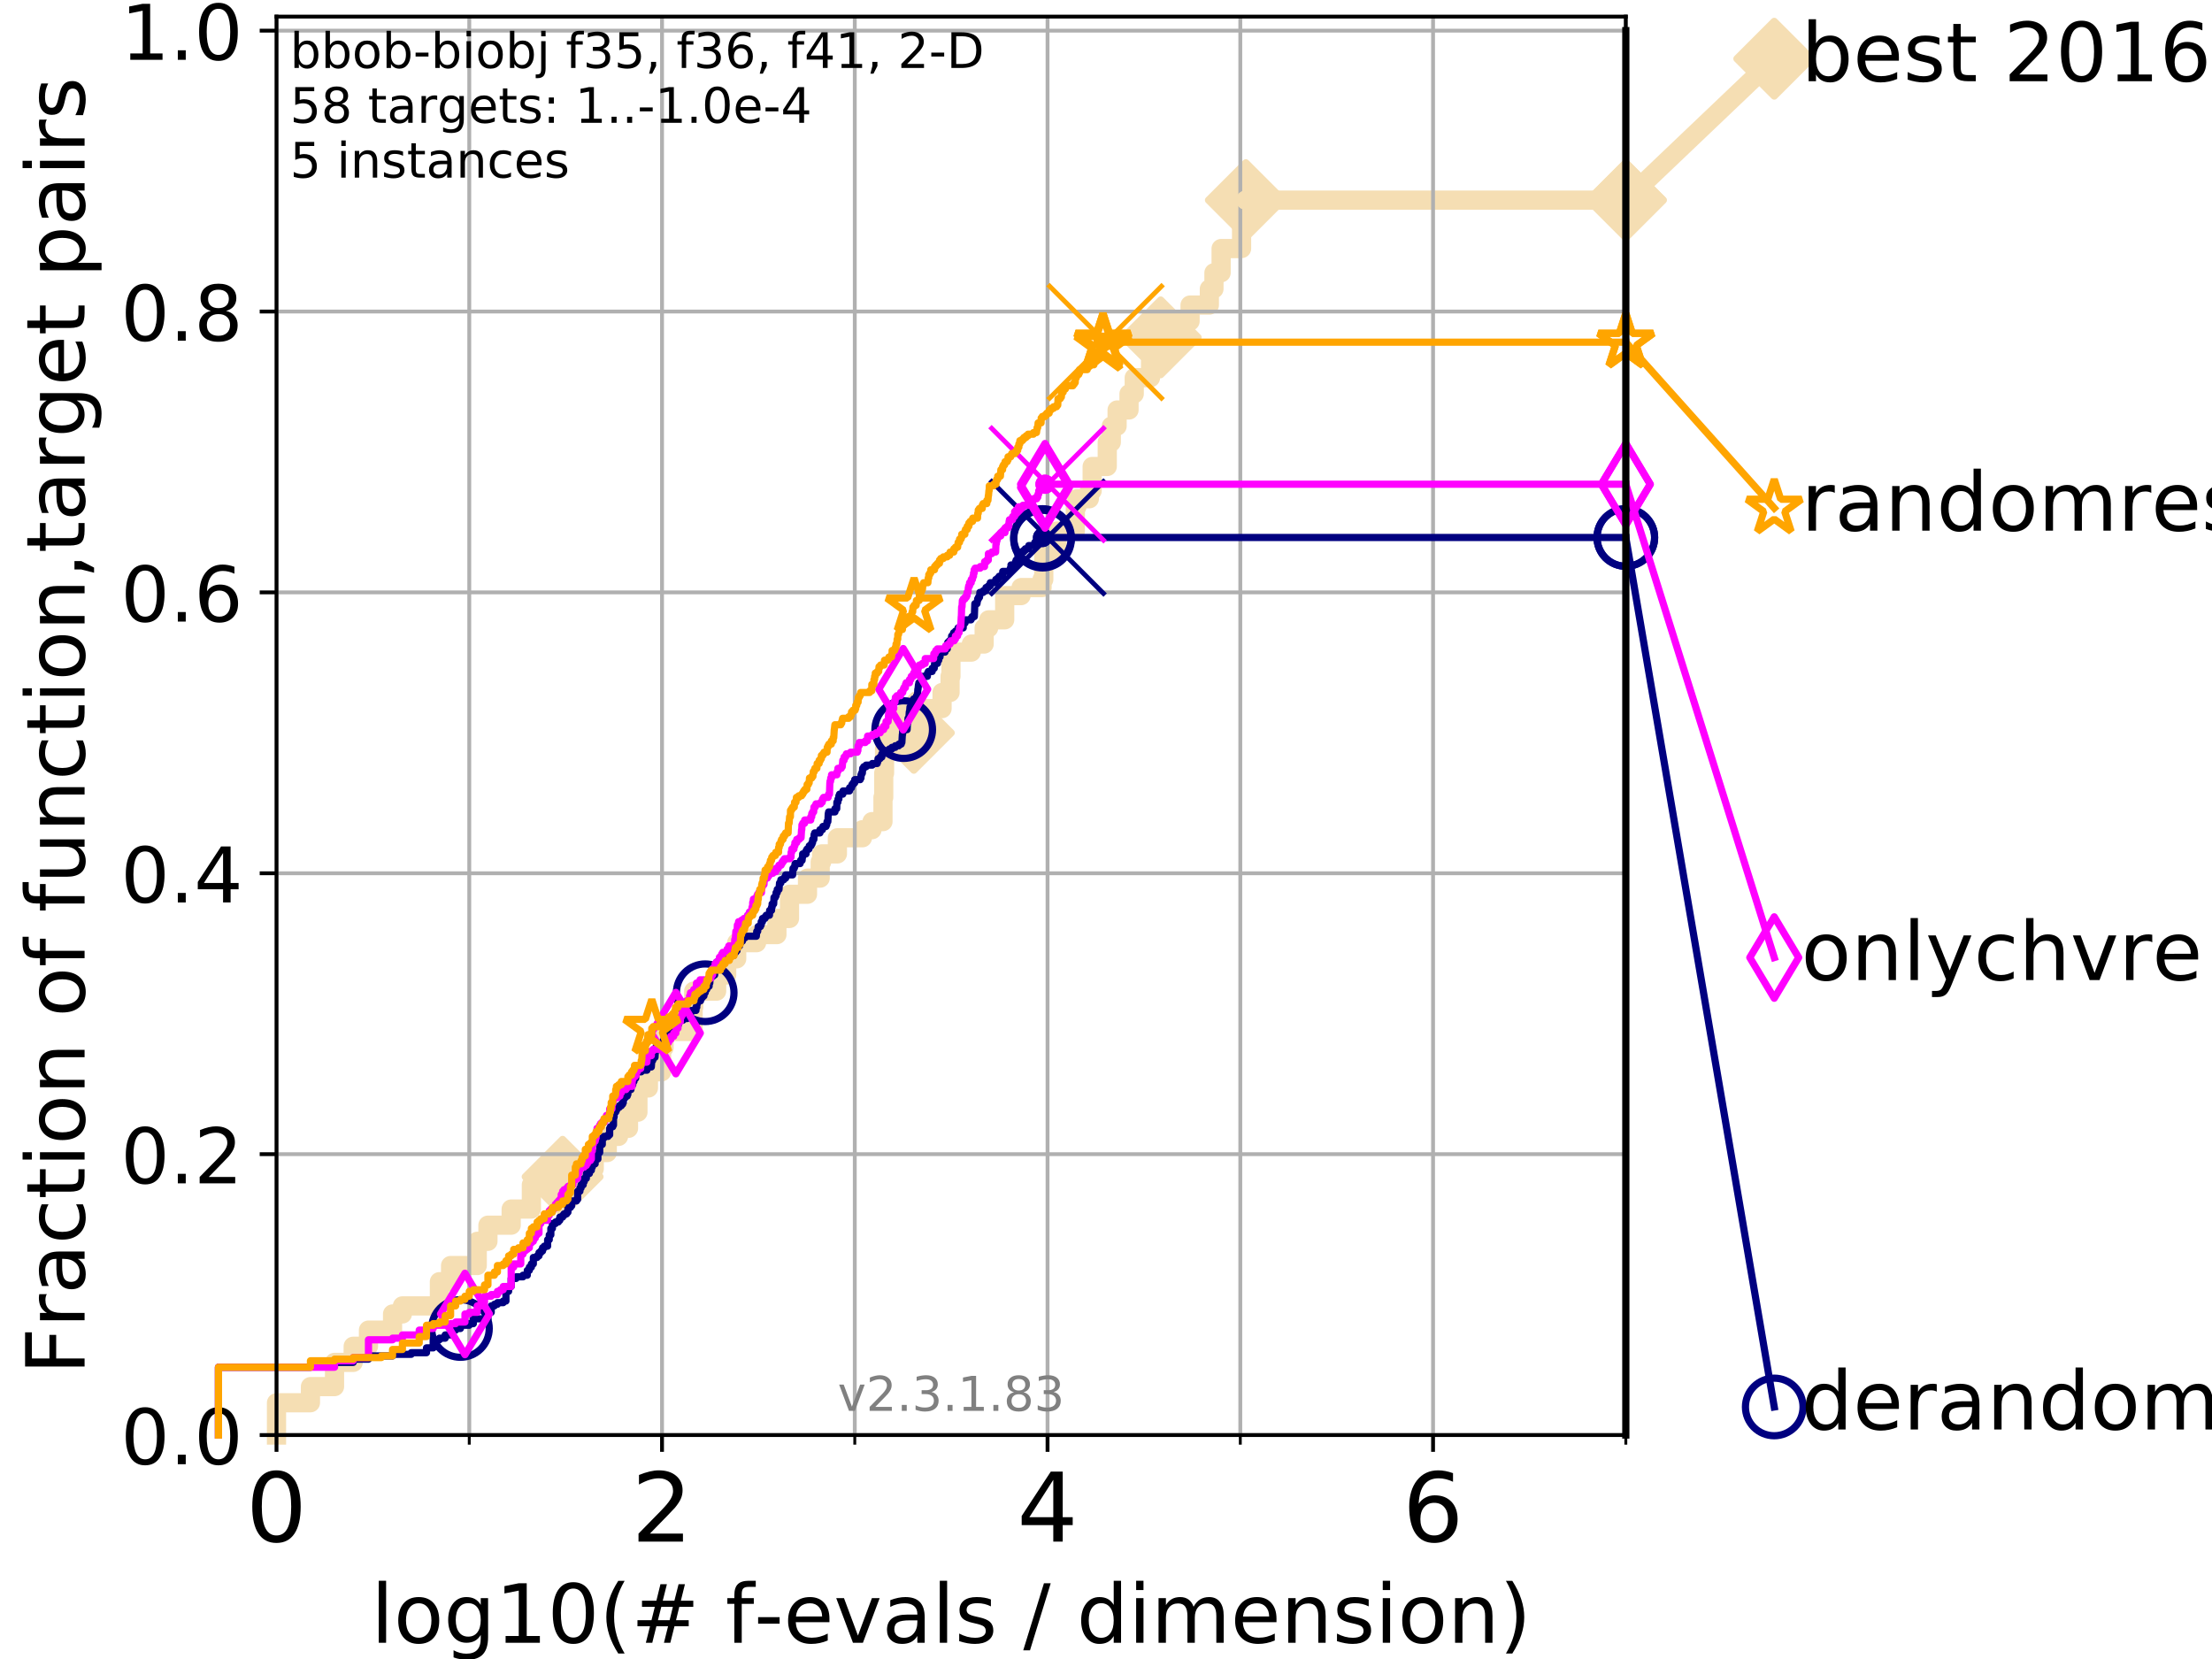 <?xml version="1.0" encoding="utf-8" standalone="no"?>
<!DOCTYPE svg PUBLIC "-//W3C//DTD SVG 1.1//EN"
  "http://www.w3.org/Graphics/SVG/1.1/DTD/svg11.dtd">
<!-- Created with matplotlib (https://matplotlib.org/) -->
<svg height="345.6pt" version="1.1" viewBox="0 0 460.8 345.6" width="460.8pt" xmlns="http://www.w3.org/2000/svg" xmlns:xlink="http://www.w3.org/1999/xlink">
 <defs>
  <style type="text/css">
*{stroke-linecap:butt;stroke-linejoin:round;}
  </style>
 </defs>
 <g id="figure_1">
  <g id="patch_1">
   <path d="M 0 345.6 
L 460.8 345.6 
L 460.8 0 
L 0 0 
z
" style="fill:#ffffff;"/>
  </g>
  <g id="axes_1">
   <g id="patch_2">
    <path d="M 57.6 298.944 
L 338.688 298.944 
L 338.688 3.456 
L 57.6 3.456 
z
" style="fill:#ffffff;"/>
   </g>
   <g id="line2d_1">
    <path d="M 57.6 298.944 
L 57.6 292.218 
L 64.671 292.218 
L 64.671 288.856 
L 69.688 288.856 
L 69.688 283.811 
L 73.579 283.811 
L 73.579 280.449 
L 76.759 280.449 
L 76.759 277.086 
L 81.776 277.086 
L 81.776 273.723 
L 83.83 273.723 
L 83.83 272.042 
L 91.535 272.042 
L 91.535 266.998 
L 93.864 266.998 
L 93.864 263.635 
L 99.418 263.635 
L 99.418 258.591 
L 101.647 258.591 
L 101.647 255.228 
L 106.489 255.228 
L 106.489 251.865 
L 110.694 251.865 
L 110.694 246.821 
L 117.203 246.821 
L 117.203 245.139 
L 118.04 245.139 
L 118.04 243.458 
L 123.791 243.458 
L 123.791 240.095 
L 126.507 240.095 
L 126.507 236.732 
L 128.856 236.732 
L 128.856 235.051 
L 130.927 235.051 
L 130.927 231.688 
L 132.894 231.688 
L 132.894 226.644 
L 135.077 226.644 
L 135.077 223.281 
L 137.823 223.281 
L 137.823 218.237 
L 138.341 218.237 
L 138.341 214.874 
L 144.391 214.874 
L 144.391 209.83 
L 144.511 209.83 
L 144.511 206.467 
L 149.287 206.467 
L 149.287 203.105 
L 151.381 203.105 
L 151.381 199.742 
L 153.467 199.742 
L 153.467 196.379 
L 157.614 196.379 
L 157.614 194.698 
L 161.845 194.698 
L 161.845 191.335 
L 164.467 191.335 
L 164.467 186.291 
L 168.217 186.291 
L 168.217 182.928 
L 170.86 182.928 
L 170.86 179.565 
L 171.173 179.565 
L 171.173 177.884 
L 174.445 177.884 
L 174.445 174.521 
L 179.665 174.521 
L 179.665 172.84 
L 181.662 172.84 
L 181.662 171.158 
L 183.94 171.158 
L 183.94 166.114 
L 184.095 166.114 
L 184.095 161.07 
L 184.267 161.07 
L 184.267 156.026 
L 187.831 156.026 
L 187.831 154.344 
L 190.371 154.344 
L 190.371 152.663 
L 192.542 152.663 
L 192.542 147.619 
L 196.248 147.619 
L 196.248 144.256 
L 197.918 144.256 
L 197.918 140.893 
L 198.101 140.893 
L 198.101 135.849 
L 202.34 135.849 
L 202.34 134.167 
L 205.016 134.167 
L 205.016 130.805 
L 205.955 130.805 
L 205.955 129.123 
L 209.296 129.123 
L 209.296 124.079 
L 212.706 124.079 
L 212.706 122.398 
L 217.081 122.398 
L 217.081 120.716 
L 217.437 120.716 
L 217.437 115.672 
L 220.204 115.672 
L 220.204 110.628 
L 224.012 110.628 
L 224.012 105.584 
L 224.335 105.584 
L 224.335 103.902 
L 226.932 103.902 
L 226.932 102.221 
L 227.519 102.221 
L 227.519 97.177 
L 230.662 97.177 
L 230.662 92.133 
L 231.505 92.133 
L 231.505 88.77 
L 232.714 88.77 
L 232.714 85.407 
L 235.195 85.407 
L 235.195 82.044 
L 236.282 82.044 
L 236.282 78.682 
L 239.678 78.682 
L 239.678 75.319 
L 240.523 75.319 
L 240.523 71.956 
L 241.795 71.956 
L 241.795 70.275 
L 245.514 70.275 
L 245.514 68.593 
L 246.512 68.593 
L 246.512 66.912 
L 247.914 66.912 
L 247.914 63.549 
L 251.933 63.549 
L 251.933 60.186 
L 252.888 60.186 
L 252.888 56.823 
L 254.38 56.823 
L 254.38 51.779 
L 258.642 51.779 
L 258.642 46.735 
L 259.533 46.735 
L 259.533 41.691 
L 338.688 41.691 
L 338.688 41.691 
" style="fill:none;stroke:#f5deb3;stroke-linecap:square;stroke-width:4;"/>
   </g>
   <g id="line2d_2">
    <defs>
     <path d="M 0 7.778 
L 7.778 0 
L 0 -7.778 
L -7.778 0 
z
" id="md93ab25278" style="stroke:#f5deb3;stroke-linejoin:miter;stroke-width:1.5;"/>
    </defs>
    <g>
     <use style="fill:#f5deb3;stroke:#f5deb3;stroke-linejoin:miter;stroke-width:1.5;" x="117.203" xlink:href="#md93ab25278" y="245.139"/>
     <use style="fill:#f5deb3;stroke:#f5deb3;stroke-linejoin:miter;stroke-width:1.5;" x="190.371" xlink:href="#md93ab25278" y="152.663"/>
     <use style="fill:#f5deb3;stroke:#f5deb3;stroke-linejoin:miter;stroke-width:1.5;" x="241.795" xlink:href="#md93ab25278" y="70.275"/>
     <use style="fill:#f5deb3;stroke:#f5deb3;stroke-linejoin:miter;stroke-width:1.5;" x="259.533" xlink:href="#md93ab25278" y="41.691"/>
     <use style="fill:#f5deb3;stroke:#f5deb3;stroke-linejoin:miter;stroke-width:1.5;" x="338.688" xlink:href="#md93ab25278" y="41.691"/>
    </g>
   </g>
   <g id="line2d_3">
    <path style="fill:none;stroke:#f5deb3;stroke-linecap:square;stroke-width:4;"/>
    <g/>
   </g>
   <g id="line2d_4">
    <path d="M 338.688 41.691 
L 369.608 12.233 
" style="fill:none;stroke:#f5deb3;stroke-linecap:square;stroke-width:4;"/>
    <g>
     <use style="fill:#f5deb3;stroke:#f5deb3;stroke-linejoin:miter;stroke-width:1.5;" x="338.688" xlink:href="#md93ab25278" y="41.691"/>
     <use style="fill:#f5deb3;stroke:#f5deb3;stroke-linejoin:miter;stroke-width:1.5;" x="369.608" xlink:href="#md93ab25278" y="12.233"/>
    </g>
   </g>
   <g id="matplotlib.axis_1">
    <g id="xtick_1">
     <g id="line2d_5">
      <path clip-path="url(#p2c2c505c10)" d="M 57.6 298.944 
L 57.6 3.456 
" style="fill:none;stroke:#b0b0b0;stroke-linecap:square;stroke-width:0.8;"/>
     </g>
     <g id="line2d_6">
      <defs>
       <path d="M 0 0 
L 0 3.5 
" id="mf7b6916558" style="stroke:#000000;stroke-width:0.8;"/>
      </defs>
      <g>
       <use style="stroke:#000000;stroke-width:0.8;" x="57.6" xlink:href="#mf7b6916558" y="298.944"/>
      </g>
     </g>
     <g id="text_1">
      <!-- 0 -->
      <defs>
       <path d="M 31.781 66.406 
Q 24.172 66.406 20.328 58.906 
Q 16.5 51.422 16.5 36.375 
Q 16.5 21.391 20.328 13.891 
Q 24.172 6.391 31.781 6.391 
Q 39.453 6.391 43.281 13.891 
Q 47.125 21.391 47.125 36.375 
Q 47.125 51.422 43.281 58.906 
Q 39.453 66.406 31.781 66.406 
z
M 31.781 74.219 
Q 44.047 74.219 50.516 64.516 
Q 56.984 54.828 56.984 36.375 
Q 56.984 17.969 50.516 8.266 
Q 44.047 -1.422 31.781 -1.422 
Q 19.531 -1.422 13.062 8.266 
Q 6.594 17.969 6.594 36.375 
Q 6.594 54.828 13.062 64.516 
Q 19.531 74.219 31.781 74.219 
z
" id="DejaVuSans-48"/>
      </defs>
      <g transform="translate(51.237 321.141)scale(0.2 -0.2)">
       <use xlink:href="#DejaVuSans-48"/>
      </g>
     </g>
    </g>
    <g id="xtick_2">
     <g id="line2d_7">
      <path clip-path="url(#p2c2c505c10)" d="M 137.911 298.944 
L 137.911 3.456 
" style="fill:none;stroke:#b0b0b0;stroke-linecap:square;stroke-width:0.8;"/>
     </g>
     <g id="line2d_8">
      <g>
       <use style="stroke:#000000;stroke-width:0.8;" x="137.911" xlink:href="#mf7b6916558" y="298.944"/>
      </g>
     </g>
     <g id="text_2">
      <!-- 2 -->
      <defs>
       <path d="M 19.188 8.297 
L 53.609 8.297 
L 53.609 0 
L 7.328 0 
L 7.328 8.297 
Q 12.938 14.109 22.625 23.891 
Q 32.328 33.688 34.812 36.531 
Q 39.547 41.844 41.422 45.531 
Q 43.312 49.219 43.312 52.781 
Q 43.312 58.594 39.234 62.25 
Q 35.156 65.922 28.609 65.922 
Q 23.969 65.922 18.812 64.312 
Q 13.672 62.703 7.812 59.422 
L 7.812 69.391 
Q 13.766 71.781 18.938 73 
Q 24.125 74.219 28.422 74.219 
Q 39.75 74.219 46.484 68.547 
Q 53.219 62.891 53.219 53.422 
Q 53.219 48.922 51.531 44.891 
Q 49.859 40.875 45.406 35.406 
Q 44.188 33.984 37.641 27.219 
Q 31.109 20.453 19.188 8.297 
z
" id="DejaVuSans-50"/>
      </defs>
      <g transform="translate(131.548 321.141)scale(0.2 -0.2)">
       <use xlink:href="#DejaVuSans-50"/>
      </g>
     </g>
    </g>
    <g id="xtick_3">
     <g id="line2d_9">
      <path clip-path="url(#p2c2c505c10)" d="M 218.222 298.944 
L 218.222 3.456 
" style="fill:none;stroke:#b0b0b0;stroke-linecap:square;stroke-width:0.8;"/>
     </g>
     <g id="line2d_10">
      <g>
       <use style="stroke:#000000;stroke-width:0.8;" x="218.222" xlink:href="#mf7b6916558" y="298.944"/>
      </g>
     </g>
     <g id="text_3">
      <!-- 4 -->
      <defs>
       <path d="M 37.797 64.312 
L 12.891 25.391 
L 37.797 25.391 
z
M 35.203 72.906 
L 47.609 72.906 
L 47.609 25.391 
L 58.016 25.391 
L 58.016 17.188 
L 47.609 17.188 
L 47.609 0 
L 37.797 0 
L 37.797 17.188 
L 4.891 17.188 
L 4.891 26.703 
z
" id="DejaVuSans-52"/>
      </defs>
      <g transform="translate(211.859 321.141)scale(0.2 -0.2)">
       <use xlink:href="#DejaVuSans-52"/>
      </g>
     </g>
    </g>
    <g id="xtick_4">
     <g id="line2d_11">
      <path clip-path="url(#p2c2c505c10)" d="M 298.533 298.944 
L 298.533 3.456 
" style="fill:none;stroke:#b0b0b0;stroke-linecap:square;stroke-width:0.8;"/>
     </g>
     <g id="line2d_12">
      <g>
       <use style="stroke:#000000;stroke-width:0.8;" x="298.533" xlink:href="#mf7b6916558" y="298.944"/>
      </g>
     </g>
     <g id="text_4">
      <!-- 6 -->
      <defs>
       <path d="M 33.016 40.375 
Q 26.375 40.375 22.484 35.828 
Q 18.609 31.297 18.609 23.391 
Q 18.609 15.531 22.484 10.953 
Q 26.375 6.391 33.016 6.391 
Q 39.656 6.391 43.531 10.953 
Q 47.406 15.531 47.406 23.391 
Q 47.406 31.297 43.531 35.828 
Q 39.656 40.375 33.016 40.375 
z
M 52.594 71.297 
L 52.594 62.312 
Q 48.875 64.062 45.094 64.984 
Q 41.312 65.922 37.594 65.922 
Q 27.828 65.922 22.672 59.328 
Q 17.531 52.734 16.797 39.406 
Q 19.672 43.656 24.016 45.922 
Q 28.375 48.188 33.594 48.188 
Q 44.578 48.188 50.953 41.516 
Q 57.328 34.859 57.328 23.391 
Q 57.328 12.156 50.688 5.359 
Q 44.047 -1.422 33.016 -1.422 
Q 20.359 -1.422 13.672 8.266 
Q 6.984 17.969 6.984 36.375 
Q 6.984 53.656 15.188 63.938 
Q 23.391 74.219 37.203 74.219 
Q 40.922 74.219 44.703 73.484 
Q 48.484 72.75 52.594 71.297 
z
" id="DejaVuSans-54"/>
      </defs>
      <g transform="translate(292.17 321.141)scale(0.2 -0.2)">
       <use xlink:href="#DejaVuSans-54"/>
      </g>
     </g>
    </g>
    <g id="xtick_5">
     <g id="line2d_13">
      <path clip-path="url(#p2c2c505c10)" d="M 97.755 298.944 
L 97.755 3.456 
" style="fill:none;stroke:#b0b0b0;stroke-linecap:square;stroke-width:0.8;"/>
     </g>
     <g id="line2d_14">
      <defs>
       <path d="M 0 0 
L 0 2 
" id="mefeed66f78" style="stroke:#000000;stroke-width:0.6;"/>
      </defs>
      <g>
       <use style="stroke:#000000;stroke-width:0.6;" x="97.755" xlink:href="#mefeed66f78" y="298.944"/>
      </g>
     </g>
    </g>
    <g id="xtick_6">
     <g id="line2d_15">
      <path clip-path="url(#p2c2c505c10)" d="M 178.066 298.944 
L 178.066 3.456 
" style="fill:none;stroke:#b0b0b0;stroke-linecap:square;stroke-width:0.8;"/>
     </g>
     <g id="line2d_16">
      <g>
       <use style="stroke:#000000;stroke-width:0.6;" x="178.066" xlink:href="#mefeed66f78" y="298.944"/>
      </g>
     </g>
    </g>
    <g id="xtick_7">
     <g id="line2d_17">
      <path clip-path="url(#p2c2c505c10)" d="M 258.377 298.944 
L 258.377 3.456 
" style="fill:none;stroke:#b0b0b0;stroke-linecap:square;stroke-width:0.8;"/>
     </g>
     <g id="line2d_18">
      <g>
       <use style="stroke:#000000;stroke-width:0.6;" x="258.377" xlink:href="#mefeed66f78" y="298.944"/>
      </g>
     </g>
    </g>
    <g id="xtick_8">
     <g id="line2d_19">
      <path clip-path="url(#p2c2c505c10)" d="M 338.688 298.944 
L 338.688 3.456 
" style="fill:none;stroke:#b0b0b0;stroke-linecap:square;stroke-width:0.8;"/>
     </g>
     <g id="line2d_20">
      <g>
       <use style="stroke:#000000;stroke-width:0.6;" x="338.688" xlink:href="#mefeed66f78" y="298.944"/>
      </g>
     </g>
    </g>
    <g id="text_5">
     <!-- log10(# f-evals / dimension) -->
     <defs>
      <path d="M 9.422 75.984 
L 18.406 75.984 
L 18.406 0 
L 9.422 0 
z
" id="DejaVuSans-108"/>
      <path d="M 30.609 48.391 
Q 23.391 48.391 19.188 42.75 
Q 14.984 37.109 14.984 27.297 
Q 14.984 17.484 19.156 11.844 
Q 23.344 6.203 30.609 6.203 
Q 37.797 6.203 41.984 11.859 
Q 46.188 17.531 46.188 27.297 
Q 46.188 37.016 41.984 42.703 
Q 37.797 48.391 30.609 48.391 
z
M 30.609 56 
Q 42.328 56 49.016 48.375 
Q 55.719 40.766 55.719 27.297 
Q 55.719 13.875 49.016 6.219 
Q 42.328 -1.422 30.609 -1.422 
Q 18.844 -1.422 12.172 6.219 
Q 5.516 13.875 5.516 27.297 
Q 5.516 40.766 12.172 48.375 
Q 18.844 56 30.609 56 
z
" id="DejaVuSans-111"/>
      <path d="M 45.406 27.984 
Q 45.406 37.75 41.375 43.109 
Q 37.359 48.484 30.078 48.484 
Q 22.859 48.484 18.828 43.109 
Q 14.797 37.75 14.797 27.984 
Q 14.797 18.266 18.828 12.891 
Q 22.859 7.516 30.078 7.516 
Q 37.359 7.516 41.375 12.891 
Q 45.406 18.266 45.406 27.984 
z
M 54.391 6.781 
Q 54.391 -7.172 48.188 -13.984 
Q 42 -20.797 29.203 -20.797 
Q 24.469 -20.797 20.266 -20.094 
Q 16.062 -19.391 12.109 -17.922 
L 12.109 -9.188 
Q 16.062 -11.328 19.922 -12.344 
Q 23.781 -13.375 27.781 -13.375 
Q 36.625 -13.375 41.016 -8.766 
Q 45.406 -4.156 45.406 5.172 
L 45.406 9.625 
Q 42.625 4.781 38.281 2.391 
Q 33.938 0 27.875 0 
Q 17.828 0 11.672 7.656 
Q 5.516 15.328 5.516 27.984 
Q 5.516 40.672 11.672 48.328 
Q 17.828 56 27.875 56 
Q 33.938 56 38.281 53.609 
Q 42.625 51.219 45.406 46.391 
L 45.406 54.688 
L 54.391 54.688 
z
" id="DejaVuSans-103"/>
      <path d="M 12.406 8.297 
L 28.516 8.297 
L 28.516 63.922 
L 10.984 60.406 
L 10.984 69.391 
L 28.422 72.906 
L 38.281 72.906 
L 38.281 8.297 
L 54.391 8.297 
L 54.391 0 
L 12.406 0 
z
" id="DejaVuSans-49"/>
      <path d="M 31 75.875 
Q 24.469 64.656 21.281 53.656 
Q 18.109 42.672 18.109 31.391 
Q 18.109 20.125 21.312 9.062 
Q 24.516 -2 31 -13.188 
L 23.188 -13.188 
Q 15.875 -1.703 12.234 9.375 
Q 8.594 20.453 8.594 31.391 
Q 8.594 42.281 12.203 53.312 
Q 15.828 64.359 23.188 75.875 
z
" id="DejaVuSans-40"/>
      <path d="M 51.125 44 
L 36.922 44 
L 32.812 27.688 
L 47.125 27.688 
z
M 43.797 71.781 
L 38.719 51.516 
L 52.984 51.516 
L 58.109 71.781 
L 65.922 71.781 
L 60.891 51.516 
L 76.125 51.516 
L 76.125 44 
L 58.984 44 
L 54.984 27.688 
L 70.516 27.688 
L 70.516 20.219 
L 53.078 20.219 
L 48 0 
L 40.188 0 
L 45.219 20.219 
L 30.906 20.219 
L 25.875 0 
L 18.016 0 
L 23.094 20.219 
L 7.719 20.219 
L 7.719 27.688 
L 24.906 27.688 
L 29 44 
L 13.281 44 
L 13.281 51.516 
L 30.906 51.516 
L 35.891 71.781 
z
" id="DejaVuSans-35"/>
      <path id="DejaVuSans-32"/>
      <path d="M 37.109 75.984 
L 37.109 68.5 
L 28.516 68.5 
Q 23.688 68.5 21.797 66.547 
Q 19.922 64.594 19.922 59.516 
L 19.922 54.688 
L 34.719 54.688 
L 34.719 47.703 
L 19.922 47.703 
L 19.922 0 
L 10.891 0 
L 10.891 47.703 
L 2.297 47.703 
L 2.297 54.688 
L 10.891 54.688 
L 10.891 58.5 
Q 10.891 67.625 15.141 71.797 
Q 19.391 75.984 28.609 75.984 
z
" id="DejaVuSans-102"/>
      <path d="M 4.891 31.391 
L 31.203 31.391 
L 31.203 23.391 
L 4.891 23.391 
z
" id="DejaVuSans-45"/>
      <path d="M 56.203 29.594 
L 56.203 25.203 
L 14.891 25.203 
Q 15.484 15.922 20.484 11.062 
Q 25.484 6.203 34.422 6.203 
Q 39.594 6.203 44.453 7.469 
Q 49.312 8.734 54.109 11.281 
L 54.109 2.781 
Q 49.266 0.734 44.188 -0.344 
Q 39.109 -1.422 33.891 -1.422 
Q 20.797 -1.422 13.156 6.188 
Q 5.516 13.812 5.516 26.812 
Q 5.516 40.234 12.766 48.109 
Q 20.016 56 32.328 56 
Q 43.359 56 49.781 48.891 
Q 56.203 41.797 56.203 29.594 
z
M 47.219 32.234 
Q 47.125 39.594 43.094 43.984 
Q 39.062 48.391 32.422 48.391 
Q 24.906 48.391 20.391 44.141 
Q 15.875 39.891 15.188 32.172 
z
" id="DejaVuSans-101"/>
      <path d="M 2.984 54.688 
L 12.5 54.688 
L 29.594 8.797 
L 46.688 54.688 
L 56.203 54.688 
L 35.688 0 
L 23.484 0 
z
" id="DejaVuSans-118"/>
      <path d="M 34.281 27.484 
Q 23.391 27.484 19.188 25 
Q 14.984 22.516 14.984 16.5 
Q 14.984 11.719 18.141 8.906 
Q 21.297 6.109 26.703 6.109 
Q 34.188 6.109 38.703 11.406 
Q 43.219 16.703 43.219 25.484 
L 43.219 27.484 
z
M 52.203 31.203 
L 52.203 0 
L 43.219 0 
L 43.219 8.297 
Q 40.141 3.328 35.547 0.953 
Q 30.953 -1.422 24.312 -1.422 
Q 15.922 -1.422 10.953 3.297 
Q 6 8.016 6 15.922 
Q 6 25.141 12.172 29.828 
Q 18.359 34.516 30.609 34.516 
L 43.219 34.516 
L 43.219 35.406 
Q 43.219 41.609 39.141 45 
Q 35.062 48.391 27.688 48.391 
Q 23 48.391 18.547 47.266 
Q 14.109 46.141 10.016 43.891 
L 10.016 52.203 
Q 14.938 54.109 19.578 55.047 
Q 24.219 56 28.609 56 
Q 40.484 56 46.344 49.844 
Q 52.203 43.703 52.203 31.203 
z
" id="DejaVuSans-97"/>
      <path d="M 44.281 53.078 
L 44.281 44.578 
Q 40.484 46.531 36.375 47.5 
Q 32.281 48.484 27.875 48.484 
Q 21.188 48.484 17.844 46.438 
Q 14.5 44.391 14.5 40.281 
Q 14.5 37.156 16.891 35.375 
Q 19.281 33.594 26.516 31.984 
L 29.594 31.297 
Q 39.156 29.25 43.188 25.516 
Q 47.219 21.781 47.219 15.094 
Q 47.219 7.469 41.188 3.016 
Q 35.156 -1.422 24.609 -1.422 
Q 20.219 -1.422 15.453 -0.562 
Q 10.688 0.297 5.422 2 
L 5.422 11.281 
Q 10.406 8.688 15.234 7.391 
Q 20.062 6.109 24.812 6.109 
Q 31.156 6.109 34.562 8.281 
Q 37.984 10.453 37.984 14.406 
Q 37.984 18.062 35.516 20.016 
Q 33.062 21.969 24.703 23.781 
L 21.578 24.516 
Q 13.234 26.266 9.516 29.906 
Q 5.812 33.547 5.812 39.891 
Q 5.812 47.609 11.281 51.797 
Q 16.75 56 26.812 56 
Q 31.781 56 36.172 55.266 
Q 40.578 54.547 44.281 53.078 
z
" id="DejaVuSans-115"/>
      <path d="M 25.391 72.906 
L 33.688 72.906 
L 8.297 -9.281 
L 0 -9.281 
z
" id="DejaVuSans-47"/>
      <path d="M 45.406 46.391 
L 45.406 75.984 
L 54.391 75.984 
L 54.391 0 
L 45.406 0 
L 45.406 8.203 
Q 42.578 3.328 38.25 0.953 
Q 33.938 -1.422 27.875 -1.422 
Q 17.969 -1.422 11.734 6.484 
Q 5.516 14.406 5.516 27.297 
Q 5.516 40.188 11.734 48.094 
Q 17.969 56 27.875 56 
Q 33.938 56 38.25 53.625 
Q 42.578 51.266 45.406 46.391 
z
M 14.797 27.297 
Q 14.797 17.391 18.875 11.75 
Q 22.953 6.109 30.078 6.109 
Q 37.203 6.109 41.297 11.75 
Q 45.406 17.391 45.406 27.297 
Q 45.406 37.203 41.297 42.844 
Q 37.203 48.484 30.078 48.484 
Q 22.953 48.484 18.875 42.844 
Q 14.797 37.203 14.797 27.297 
z
" id="DejaVuSans-100"/>
      <path d="M 9.422 54.688 
L 18.406 54.688 
L 18.406 0 
L 9.422 0 
z
M 9.422 75.984 
L 18.406 75.984 
L 18.406 64.594 
L 9.422 64.594 
z
" id="DejaVuSans-105"/>
      <path d="M 52 44.188 
Q 55.375 50.25 60.062 53.125 
Q 64.75 56 71.094 56 
Q 79.641 56 84.281 50.016 
Q 88.922 44.047 88.922 33.016 
L 88.922 0 
L 79.891 0 
L 79.891 32.719 
Q 79.891 40.578 77.094 44.375 
Q 74.312 48.188 68.609 48.188 
Q 61.625 48.188 57.562 43.547 
Q 53.516 38.922 53.516 30.906 
L 53.516 0 
L 44.484 0 
L 44.484 32.719 
Q 44.484 40.625 41.703 44.406 
Q 38.922 48.188 33.109 48.188 
Q 26.219 48.188 22.156 43.531 
Q 18.109 38.875 18.109 30.906 
L 18.109 0 
L 9.078 0 
L 9.078 54.688 
L 18.109 54.688 
L 18.109 46.188 
Q 21.188 51.219 25.484 53.609 
Q 29.781 56 35.688 56 
Q 41.656 56 45.828 52.969 
Q 50 49.953 52 44.188 
z
" id="DejaVuSans-109"/>
      <path d="M 54.891 33.016 
L 54.891 0 
L 45.906 0 
L 45.906 32.719 
Q 45.906 40.484 42.875 44.328 
Q 39.844 48.188 33.797 48.188 
Q 26.516 48.188 22.312 43.547 
Q 18.109 38.922 18.109 30.906 
L 18.109 0 
L 9.078 0 
L 9.078 54.688 
L 18.109 54.688 
L 18.109 46.188 
Q 21.344 51.125 25.703 53.562 
Q 30.078 56 35.797 56 
Q 45.219 56 50.047 50.172 
Q 54.891 44.344 54.891 33.016 
z
" id="DejaVuSans-110"/>
      <path d="M 8.016 75.875 
L 15.828 75.875 
Q 23.141 64.359 26.781 53.312 
Q 30.422 42.281 30.422 31.391 
Q 30.422 20.453 26.781 9.375 
Q 23.141 -1.703 15.828 -13.188 
L 8.016 -13.188 
Q 14.5 -2 17.703 9.062 
Q 20.906 20.125 20.906 31.391 
Q 20.906 42.672 17.703 53.656 
Q 14.5 64.656 8.016 75.875 
z
" id="DejaVuSans-41"/>
     </defs>
     <g transform="translate(77.303 342.218)scale(0.17 -0.17)">
      <use xlink:href="#DejaVuSans-108"/>
      <use x="27.783" xlink:href="#DejaVuSans-111"/>
      <use x="88.965" xlink:href="#DejaVuSans-103"/>
      <use x="152.441" xlink:href="#DejaVuSans-49"/>
      <use x="216.064" xlink:href="#DejaVuSans-48"/>
      <use x="279.688" xlink:href="#DejaVuSans-40"/>
      <use x="318.701" xlink:href="#DejaVuSans-35"/>
      <use x="402.49" xlink:href="#DejaVuSans-32"/>
      <use x="434.277" xlink:href="#DejaVuSans-102"/>
      <use x="469.404" xlink:href="#DejaVuSans-45"/>
      <use x="505.488" xlink:href="#DejaVuSans-101"/>
      <use x="567.012" xlink:href="#DejaVuSans-118"/>
      <use x="626.191" xlink:href="#DejaVuSans-97"/>
      <use x="687.471" xlink:href="#DejaVuSans-108"/>
      <use x="715.254" xlink:href="#DejaVuSans-115"/>
      <use x="767.354" xlink:href="#DejaVuSans-32"/>
      <use x="799.141" xlink:href="#DejaVuSans-47"/>
      <use x="832.832" xlink:href="#DejaVuSans-32"/>
      <use x="864.619" xlink:href="#DejaVuSans-100"/>
      <use x="928.096" xlink:href="#DejaVuSans-105"/>
      <use x="955.879" xlink:href="#DejaVuSans-109"/>
      <use x="1053.291" xlink:href="#DejaVuSans-101"/>
      <use x="1114.814" xlink:href="#DejaVuSans-110"/>
      <use x="1178.193" xlink:href="#DejaVuSans-115"/>
      <use x="1230.293" xlink:href="#DejaVuSans-105"/>
      <use x="1258.076" xlink:href="#DejaVuSans-111"/>
      <use x="1319.258" xlink:href="#DejaVuSans-110"/>
      <use x="1382.637" xlink:href="#DejaVuSans-41"/>
     </g>
    </g>
   </g>
   <g id="matplotlib.axis_2">
    <g id="ytick_1">
     <g id="line2d_21">
      <path clip-path="url(#p2c2c505c10)" d="M 57.6 298.944 
L 338.688 298.944 
" style="fill:none;stroke:#b0b0b0;stroke-linecap:square;stroke-width:0.8;"/>
     </g>
     <g id="line2d_22">
      <defs>
       <path d="M 0 0 
L -3.5 0 
" id="mca23e4f8ab" style="stroke:#000000;stroke-width:0.8;"/>
      </defs>
      <g>
       <use style="stroke:#000000;stroke-width:0.8;" x="57.6" xlink:href="#mca23e4f8ab" y="298.944"/>
      </g>
     </g>
     <g id="text_6">
      <!-- 0.0 -->
      <defs>
       <path d="M 10.688 12.406 
L 21 12.406 
L 21 0 
L 10.688 0 
z
" id="DejaVuSans-46"/>
      </defs>
      <g transform="translate(25.155 305.023)scale(0.16 -0.16)">
       <use xlink:href="#DejaVuSans-48"/>
       <use x="63.623" xlink:href="#DejaVuSans-46"/>
       <use x="95.41" xlink:href="#DejaVuSans-48"/>
      </g>
     </g>
    </g>
    <g id="ytick_2">
     <g id="line2d_23">
      <path clip-path="url(#p2c2c505c10)" d="M 57.6 240.432 
L 338.688 240.432 
" style="fill:none;stroke:#b0b0b0;stroke-linecap:square;stroke-width:0.8;"/>
     </g>
     <g id="line2d_24">
      <g>
       <use style="stroke:#000000;stroke-width:0.8;" x="57.6" xlink:href="#mca23e4f8ab" y="240.432"/>
      </g>
     </g>
     <g id="text_7">
      <!-- 0.2 -->
      <g transform="translate(25.155 246.51)scale(0.16 -0.16)">
       <use xlink:href="#DejaVuSans-48"/>
       <use x="63.623" xlink:href="#DejaVuSans-46"/>
       <use x="95.41" xlink:href="#DejaVuSans-50"/>
      </g>
     </g>
    </g>
    <g id="ytick_3">
     <g id="line2d_25">
      <path clip-path="url(#p2c2c505c10)" d="M 57.6 181.919 
L 338.688 181.919 
" style="fill:none;stroke:#b0b0b0;stroke-linecap:square;stroke-width:0.8;"/>
     </g>
     <g id="line2d_26">
      <g>
       <use style="stroke:#000000;stroke-width:0.8;" x="57.6" xlink:href="#mca23e4f8ab" y="181.919"/>
      </g>
     </g>
     <g id="text_8">
      <!-- 0.4 -->
      <g transform="translate(25.155 187.998)scale(0.16 -0.16)">
       <use xlink:href="#DejaVuSans-48"/>
       <use x="63.623" xlink:href="#DejaVuSans-46"/>
       <use x="95.41" xlink:href="#DejaVuSans-52"/>
      </g>
     </g>
    </g>
    <g id="ytick_4">
     <g id="line2d_27">
      <path clip-path="url(#p2c2c505c10)" d="M 57.6 123.407 
L 338.688 123.407 
" style="fill:none;stroke:#b0b0b0;stroke-linecap:square;stroke-width:0.8;"/>
     </g>
     <g id="line2d_28">
      <g>
       <use style="stroke:#000000;stroke-width:0.8;" x="57.6" xlink:href="#mca23e4f8ab" y="123.407"/>
      </g>
     </g>
     <g id="text_9">
      <!-- 0.6 -->
      <g transform="translate(25.155 129.485)scale(0.16 -0.16)">
       <use xlink:href="#DejaVuSans-48"/>
       <use x="63.623" xlink:href="#DejaVuSans-46"/>
       <use x="95.41" xlink:href="#DejaVuSans-54"/>
      </g>
     </g>
    </g>
    <g id="ytick_5">
     <g id="line2d_29">
      <path clip-path="url(#p2c2c505c10)" d="M 57.6 64.894 
L 338.688 64.894 
" style="fill:none;stroke:#b0b0b0;stroke-linecap:square;stroke-width:0.8;"/>
     </g>
     <g id="line2d_30">
      <g>
       <use style="stroke:#000000;stroke-width:0.8;" x="57.6" xlink:href="#mca23e4f8ab" y="64.894"/>
      </g>
     </g>
     <g id="text_10">
      <!-- 0.8 -->
      <defs>
       <path d="M 31.781 34.625 
Q 24.75 34.625 20.719 30.859 
Q 16.703 27.094 16.703 20.516 
Q 16.703 13.922 20.719 10.156 
Q 24.75 6.391 31.781 6.391 
Q 38.812 6.391 42.859 10.172 
Q 46.922 13.969 46.922 20.516 
Q 46.922 27.094 42.891 30.859 
Q 38.875 34.625 31.781 34.625 
z
M 21.922 38.812 
Q 15.578 40.375 12.031 44.719 
Q 8.5 49.078 8.5 55.328 
Q 8.5 64.062 14.719 69.141 
Q 20.953 74.219 31.781 74.219 
Q 42.672 74.219 48.875 69.141 
Q 55.078 64.062 55.078 55.328 
Q 55.078 49.078 51.531 44.719 
Q 48 40.375 41.703 38.812 
Q 48.828 37.156 52.797 32.312 
Q 56.781 27.484 56.781 20.516 
Q 56.781 9.906 50.312 4.234 
Q 43.844 -1.422 31.781 -1.422 
Q 19.734 -1.422 13.25 4.234 
Q 6.781 9.906 6.781 20.516 
Q 6.781 27.484 10.781 32.312 
Q 14.797 37.156 21.922 38.812 
z
M 18.312 54.391 
Q 18.312 48.734 21.844 45.562 
Q 25.391 42.391 31.781 42.391 
Q 38.141 42.391 41.719 45.562 
Q 45.312 48.734 45.312 54.391 
Q 45.312 60.062 41.719 63.234 
Q 38.141 66.406 31.781 66.406 
Q 25.391 66.406 21.844 63.234 
Q 18.312 60.062 18.312 54.391 
z
" id="DejaVuSans-56"/>
      </defs>
      <g transform="translate(25.155 70.973)scale(0.16 -0.16)">
       <use xlink:href="#DejaVuSans-48"/>
       <use x="63.623" xlink:href="#DejaVuSans-46"/>
       <use x="95.41" xlink:href="#DejaVuSans-56"/>
      </g>
     </g>
    </g>
    <g id="ytick_6">
     <g id="line2d_31">
      <path clip-path="url(#p2c2c505c10)" d="M 57.6 6.382 
L 338.688 6.382 
" style="fill:none;stroke:#b0b0b0;stroke-linecap:square;stroke-width:0.8;"/>
     </g>
     <g id="line2d_32">
      <g>
       <use style="stroke:#000000;stroke-width:0.8;" x="57.6" xlink:href="#mca23e4f8ab" y="6.382"/>
      </g>
     </g>
     <g id="text_11">
      <!-- 1.0 -->
      <g transform="translate(25.155 12.46)scale(0.16 -0.16)">
       <use xlink:href="#DejaVuSans-49"/>
       <use x="63.623" xlink:href="#DejaVuSans-46"/>
       <use x="95.41" xlink:href="#DejaVuSans-48"/>
      </g>
     </g>
    </g>
    <g id="text_12">
     <!-- Fraction of function,target pairs -->
     <defs>
      <path d="M 9.812 72.906 
L 51.703 72.906 
L 51.703 64.594 
L 19.672 64.594 
L 19.672 43.109 
L 48.578 43.109 
L 48.578 34.812 
L 19.672 34.812 
L 19.672 0 
L 9.812 0 
z
" id="DejaVuSans-70"/>
      <path d="M 41.109 46.297 
Q 39.594 47.172 37.812 47.578 
Q 36.031 48 33.891 48 
Q 26.266 48 22.188 43.047 
Q 18.109 38.094 18.109 28.812 
L 18.109 0 
L 9.078 0 
L 9.078 54.688 
L 18.109 54.688 
L 18.109 46.188 
Q 20.953 51.172 25.484 53.578 
Q 30.031 56 36.531 56 
Q 37.453 56 38.578 55.875 
Q 39.703 55.766 41.062 55.516 
z
" id="DejaVuSans-114"/>
      <path d="M 48.781 52.594 
L 48.781 44.188 
Q 44.969 46.297 41.141 47.344 
Q 37.312 48.391 33.406 48.391 
Q 24.656 48.391 19.812 42.844 
Q 14.984 37.312 14.984 27.297 
Q 14.984 17.281 19.812 11.734 
Q 24.656 6.203 33.406 6.203 
Q 37.312 6.203 41.141 7.25 
Q 44.969 8.297 48.781 10.406 
L 48.781 2.094 
Q 45.016 0.344 40.984 -0.531 
Q 36.969 -1.422 32.422 -1.422 
Q 20.062 -1.422 12.781 6.344 
Q 5.516 14.109 5.516 27.297 
Q 5.516 40.672 12.859 48.328 
Q 20.219 56 33.016 56 
Q 37.156 56 41.109 55.141 
Q 45.062 54.297 48.781 52.594 
z
" id="DejaVuSans-99"/>
      <path d="M 18.312 70.219 
L 18.312 54.688 
L 36.812 54.688 
L 36.812 47.703 
L 18.312 47.703 
L 18.312 18.016 
Q 18.312 11.328 20.141 9.422 
Q 21.969 7.516 27.594 7.516 
L 36.812 7.516 
L 36.812 0 
L 27.594 0 
Q 17.188 0 13.234 3.875 
Q 9.281 7.766 9.281 18.016 
L 9.281 47.703 
L 2.688 47.703 
L 2.688 54.688 
L 9.281 54.688 
L 9.281 70.219 
z
" id="DejaVuSans-116"/>
      <path d="M 8.5 21.578 
L 8.5 54.688 
L 17.484 54.688 
L 17.484 21.922 
Q 17.484 14.156 20.5 10.266 
Q 23.531 6.391 29.594 6.391 
Q 36.859 6.391 41.078 11.031 
Q 45.312 15.672 45.312 23.688 
L 45.312 54.688 
L 54.297 54.688 
L 54.297 0 
L 45.312 0 
L 45.312 8.406 
Q 42.047 3.422 37.719 1 
Q 33.406 -1.422 27.688 -1.422 
Q 18.266 -1.422 13.375 4.438 
Q 8.5 10.297 8.5 21.578 
z
M 31.109 56 
z
" id="DejaVuSans-117"/>
      <path d="M 11.719 12.406 
L 22.016 12.406 
L 22.016 4 
L 14.016 -11.625 
L 7.719 -11.625 
L 11.719 4 
z
" id="DejaVuSans-44"/>
      <path d="M 18.109 8.203 
L 18.109 -20.797 
L 9.078 -20.797 
L 9.078 54.688 
L 18.109 54.688 
L 18.109 46.391 
Q 20.953 51.266 25.266 53.625 
Q 29.594 56 35.594 56 
Q 45.562 56 51.781 48.094 
Q 58.016 40.188 58.016 27.297 
Q 58.016 14.406 51.781 6.484 
Q 45.562 -1.422 35.594 -1.422 
Q 29.594 -1.422 25.266 0.953 
Q 20.953 3.328 18.109 8.203 
z
M 48.688 27.297 
Q 48.688 37.203 44.609 42.844 
Q 40.531 48.484 33.406 48.484 
Q 26.266 48.484 22.188 42.844 
Q 18.109 37.203 18.109 27.297 
Q 18.109 17.391 22.188 11.75 
Q 26.266 6.109 33.406 6.109 
Q 40.531 6.109 44.609 11.75 
Q 48.688 17.391 48.688 27.297 
z
" id="DejaVuSans-112"/>
     </defs>
     <g transform="translate(17.62 286.339)rotate(-90)scale(0.17 -0.17)">
      <use xlink:href="#DejaVuSans-70"/>
      <use x="57.41" xlink:href="#DejaVuSans-114"/>
      <use x="98.523" xlink:href="#DejaVuSans-97"/>
      <use x="159.803" xlink:href="#DejaVuSans-99"/>
      <use x="214.783" xlink:href="#DejaVuSans-116"/>
      <use x="253.992" xlink:href="#DejaVuSans-105"/>
      <use x="281.775" xlink:href="#DejaVuSans-111"/>
      <use x="342.957" xlink:href="#DejaVuSans-110"/>
      <use x="406.336" xlink:href="#DejaVuSans-32"/>
      <use x="438.123" xlink:href="#DejaVuSans-111"/>
      <use x="499.305" xlink:href="#DejaVuSans-102"/>
      <use x="534.51" xlink:href="#DejaVuSans-32"/>
      <use x="566.297" xlink:href="#DejaVuSans-102"/>
      <use x="601.502" xlink:href="#DejaVuSans-117"/>
      <use x="664.881" xlink:href="#DejaVuSans-110"/>
      <use x="728.26" xlink:href="#DejaVuSans-99"/>
      <use x="783.24" xlink:href="#DejaVuSans-116"/>
      <use x="822.449" xlink:href="#DejaVuSans-105"/>
      <use x="850.232" xlink:href="#DejaVuSans-111"/>
      <use x="911.414" xlink:href="#DejaVuSans-110"/>
      <use x="974.793" xlink:href="#DejaVuSans-44"/>
      <use x="1006.58" xlink:href="#DejaVuSans-116"/>
      <use x="1045.789" xlink:href="#DejaVuSans-97"/>
      <use x="1107.068" xlink:href="#DejaVuSans-114"/>
      <use x="1148.166" xlink:href="#DejaVuSans-103"/>
      <use x="1211.643" xlink:href="#DejaVuSans-101"/>
      <use x="1273.166" xlink:href="#DejaVuSans-116"/>
      <use x="1312.375" xlink:href="#DejaVuSans-32"/>
      <use x="1344.162" xlink:href="#DejaVuSans-112"/>
      <use x="1407.639" xlink:href="#DejaVuSans-97"/>
      <use x="1468.918" xlink:href="#DejaVuSans-105"/>
      <use x="1496.701" xlink:href="#DejaVuSans-114"/>
      <use x="1537.814" xlink:href="#DejaVuSans-115"/>
     </g>
    </g>
   </g>
   <g id="line2d_33">
    <defs>
     <path d="M 0 1.5 
C 0.398 1.5 0.779 1.342 1.061 1.061 
C 1.342 0.779 1.5 0.398 1.5 0 
C 1.5 -0.398 1.342 -0.779 1.061 -1.061 
C 0.779 -1.342 0.398 -1.5 0 -1.5 
C -0.398 -1.5 -0.779 -1.342 -1.061 -1.061 
C -1.342 -0.779 -1.5 -0.398 -1.5 0 
C -1.5 0.398 -1.342 0.779 -1.061 1.061 
C -0.779 1.342 -0.398 1.5 0 1.5 
z
" id="m09da1eff14" style="stroke:#f5deb3;"/>
    </defs>
    <g>
     <use style="fill:#f5deb3;stroke:#f5deb3;" x="259.533" xlink:href="#m09da1eff14" y="41.691"/>
     <use style="fill:#f5deb3;stroke:#f5deb3;" x="259.533" xlink:href="#m09da1eff14" y="41.691"/>
    </g>
   </g>
   <g id="line2d_34">
    <defs>
     <path d="M 0 1.5 
C 0.398 1.5 0.779 1.342 1.061 1.061 
C 1.342 0.779 1.5 0.398 1.5 0 
C 1.5 -0.398 1.342 -0.779 1.061 -1.061 
C 0.779 -1.342 0.398 -1.5 0 -1.5 
C -0.398 -1.5 -0.779 -1.342 -1.061 -1.061 
C -1.342 -0.779 -1.5 -0.398 -1.5 0 
C -1.5 0.398 -1.342 0.779 -1.061 1.061 
C -0.779 1.342 -0.398 1.5 0 1.5 
z
" id="m1da16ac889" style="stroke:#000080;"/>
    </defs>
    <g>
     <use style="fill:#000080;stroke:#000080;" x="217.174" xlink:href="#m1da16ac889" y="111.973"/>
     <use style="fill:#000080;stroke:#000080;" x="217.174" xlink:href="#m1da16ac889" y="111.973"/>
    </g>
   </g>
   <g id="line2d_35">
    <path d="M 45.512 298.944 
L 45.512 284.82 
L 64.671 284.82 
L 64.671 284.484 
L 69.688 284.484 
L 69.688 283.811 
L 73.579 283.811 
L 73.579 283.139 
L 76.759 283.139 
L 76.759 282.466 
L 81.776 282.466 
L 81.776 282.13 
L 85.667 282.13 
L 85.667 281.794 
L 88.847 281.794 
L 88.847 280.785 
L 90.243 280.785 
L 90.243 279.104 
L 91.535 279.104 
L 91.535 278.767 
L 92.738 278.767 
L 92.738 278.095 
L 93.864 278.095 
L 93.864 277.086 
L 94.921 277.086 
L 94.921 276.75 
L 95.918 276.75 
L 95.918 276.077 
L 97.755 276.077 
L 97.755 275.741 
L 98.606 275.741 
L 98.606 274.732 
L 101.647 274.732 
L 101.647 273.387 
L 102.331 273.387 
L 102.331 272.042 
L 102.989 272.042 
L 102.989 271.705 
L 103.623 271.705 
L 103.623 271.369 
L 104.826 271.369 
L 104.826 271.033 
L 105.398 271.033 
L 105.398 269.015 
L 105.952 269.015 
L 105.952 268.006 
L 106.489 268.006 
L 106.489 266.325 
L 107.515 266.325 
L 107.515 265.989 
L 108.949 265.989 
L 108.949 265.652 
L 109.843 265.652 
L 109.843 264.644 
L 110.274 264.644 
L 110.274 263.971 
L 110.694 263.971 
L 110.694 263.298 
L 111.105 263.298 
L 111.105 261.953 
L 111.897 261.953 
L 111.897 261.617 
L 112.281 261.617 
L 112.281 260.945 
L 112.656 260.945 
L 112.656 260.608 
L 113.023 260.608 
L 113.023 259.936 
L 113.383 259.936 
L 113.383 259.599 
L 114.08 259.599 
L 114.08 258.254 
L 114.419 258.254 
L 114.419 257.245 
L 114.751 257.245 
L 114.751 255.9 
L 115.077 255.9 
L 115.077 254.892 
L 115.711 254.892 
L 115.711 254.555 
L 116.323 254.555 
L 116.323 254.219 
L 116.621 254.219 
L 116.621 253.546 
L 117.203 253.546 
L 117.203 253.21 
L 117.486 253.21 
L 117.486 252.874 
L 118.04 252.874 
L 118.04 252.538 
L 118.31 252.538 
L 118.31 251.529 
L 118.839 251.529 
L 118.839 251.192 
L 119.097 251.192 
L 119.097 250.184 
L 120.094 250.184 
L 120.094 249.847 
L 120.335 249.847 
L 120.335 248.166 
L 120.806 248.166 
L 120.806 247.493 
L 121.037 247.493 
L 121.037 246.821 
L 121.49 246.821 
L 121.49 246.148 
L 121.712 246.148 
L 121.712 245.476 
L 122.148 245.476 
L 122.148 244.467 
L 122.782 244.467 
L 122.782 243.794 
L 123.193 243.794 
L 123.193 243.122 
L 123.394 243.122 
L 123.394 242.449 
L 123.985 242.449 
L 123.985 241.44 
L 124.557 241.44 
L 124.557 240.095 
L 124.928 240.095 
L 124.928 238.414 
L 125.471 238.414 
L 125.471 237.069 
L 125.823 237.069 
L 125.823 236.732 
L 126.674 236.732 
L 126.674 236.396 
L 127.003 236.396 
L 127.003 235.051 
L 127.165 235.051 
L 127.165 234.715 
L 127.643 234.715 
L 127.643 234.379 
L 127.799 234.379 
L 127.799 232.697 
L 127.954 232.697 
L 127.954 231.688 
L 128.26 231.688 
L 128.26 231.352 
L 128.411 231.352 
L 128.411 231.016 
L 128.561 231.016 
L 128.561 230.679 
L 129.002 230.679 
L 129.002 230.343 
L 129.433 230.343 
L 129.433 230.007 
L 129.714 230.007 
L 129.714 229.671 
L 129.853 229.671 
L 129.853 228.998 
L 129.991 228.998 
L 129.991 228.662 
L 130.264 228.662 
L 130.264 228.325 
L 130.665 228.325 
L 130.665 227.989 
L 130.796 227.989 
L 130.796 226.98 
L 131.44 226.98 
L 131.44 226.308 
L 131.566 226.308 
L 131.566 225.972 
L 131.815 225.972 
L 131.815 225.299 
L 132.06 225.299 
L 132.06 224.626 
L 132.423 224.626 
L 132.423 223.618 
L 132.542 223.618 
L 132.542 223.281 
L 133.578 223.281 
L 133.578 222.945 
L 134.766 222.945 
L 134.87 222.272 
L 135.682 222.272 
L 135.78 220.927 
L 135.976 220.927 
L 135.976 220.255 
L 136.457 220.255 
L 136.551 218.573 
L 136.739 218.573 
L 136.739 217.901 
L 137.469 217.901 
L 137.469 217.565 
L 138.084 217.565 
L 138.084 216.892 
L 139.009 216.892 
L 139.009 216.219 
L 139.172 216.219 
L 139.172 215.547 
L 139.334 215.547 
L 139.334 214.874 
L 139.652 214.874 
L 139.652 214.202 
L 139.809 214.202 
L 139.809 213.529 
L 141.307 213.529 
L 141.307 212.857 
L 141.521 212.857 
L 141.521 212.52 
L 142.284 212.52 
L 142.284 212.184 
L 143.144 212.184 
L 143.144 211.512 
L 143.464 211.512 
L 143.464 210.839 
L 144.026 210.839 
L 144.026 210.503 
L 144.982 210.503 
L 144.982 209.83 
L 145.155 209.83 
L 145.155 209.158 
L 145.27 209.158 
L 145.27 208.485 
L 145.943 208.485 
L 145.943 207.813 
L 146.324 207.813 
L 146.324 207.476 
L 146.644 207.476 
L 146.644 206.804 
L 146.906 206.804 
L 146.906 206.131 
L 147.216 206.131 
L 147.216 205.795 
L 147.369 205.795 
L 147.369 205.459 
L 147.72 205.459 
L 147.72 204.786 
L 147.868 204.786 
L 147.918 203.441 
L 148.45 203.441 
L 148.45 203.105 
L 148.873 203.105 
L 148.966 201.759 
L 149.15 201.759 
L 149.15 200.751 
L 149.287 200.751 
L 149.287 200.414 
L 150.933 200.414 
L 150.933 199.742 
L 151.502 199.742 
L 151.502 199.406 
L 151.975 199.406 
L 151.975 199.069 
L 152.811 199.069 
L 152.811 198.397 
L 153.251 198.397 
L 153.251 198.06 
L 153.538 198.06 
L 153.538 197.388 
L 153.715 197.388 
L 153.715 197.052 
L 154.064 197.052 
L 154.064 196.379 
L 154.338 196.379 
L 154.338 196.043 
L 154.675 196.043 
L 154.675 195.37 
L 155.2 195.37 
L 155.2 195.034 
L 157.557 195.034 
L 157.642 194.025 
L 157.837 194.025 
L 157.948 193.016 
L 158.412 193.016 
L 158.412 192.68 
L 158.573 192.68 
L 158.573 192.007 
L 158.837 192.007 
L 158.837 191.335 
L 159.355 191.335 
L 159.355 190.999 
L 159.608 190.999 
L 159.608 190.662 
L 160.298 190.662 
L 160.322 189.653 
L 160.727 189.653 
L 160.727 188.981 
L 160.845 188.981 
L 160.845 188.308 
L 161.169 188.308 
L 161.238 186.963 
L 161.511 186.963 
L 161.511 186.627 
L 161.668 186.627 
L 161.668 185.954 
L 161.912 185.954 
L 161.912 185.282 
L 162.282 185.282 
L 162.389 183.937 
L 162.666 183.937 
L 162.666 183.264 
L 163.287 183.264 
L 163.287 182.928 
L 163.67 182.928 
L 163.67 182.255 
L 165.12 182.255 
L 165.194 180.91 
L 165.447 180.91 
L 165.447 180.574 
L 165.573 180.574 
L 165.626 179.901 
L 166.679 179.901 
L 166.779 179.229 
L 167.093 179.229 
L 167.142 178.556 
L 167.207 178.556 
L 167.207 177.884 
L 167.908 177.884 
L 167.923 177.211 
L 168.11 177.211 
L 168.11 176.875 
L 168.521 176.875 
L 168.582 176.202 
L 168.953 176.202 
L 168.953 175.866 
L 169.143 175.866 
L 169.143 175.53 
L 169.274 175.53 
L 169.303 174.857 
L 169.546 174.857 
L 169.588 173.848 
L 169.716 173.848 
L 169.716 173.512 
L 170.807 173.512 
L 170.807 172.84 
L 171.328 172.84 
L 171.417 172.167 
L 172.081 172.167 
L 172.081 171.831 
L 172.228 171.831 
L 172.289 171.158 
L 172.458 171.158 
L 172.542 169.477 
L 172.614 169.477 
L 172.614 169.14 
L 173.933 169.14 
L 173.933 168.468 
L 174.305 168.468 
L 174.338 167.123 
L 174.542 167.123 
L 174.574 166.45 
L 174.754 166.45 
L 174.754 165.778 
L 174.89 165.778 
L 174.89 165.441 
L 175.577 165.441 
L 175.618 164.769 
L 176.969 164.769 
L 176.987 164.096 
L 177.391 164.096 
L 177.481 163.424 
L 177.732 163.424 
L 177.732 163.087 
L 178.049 163.087 
L 178.049 162.415 
L 179.189 162.415 
L 179.189 162.079 
L 179.36 162.079 
L 179.36 161.406 
L 179.473 161.406 
L 179.473 161.07 
L 179.641 161.07 
L 179.713 160.061 
L 179.933 160.061 
L 179.933 159.725 
L 180.42 159.725 
L 180.42 159.388 
L 181.712 159.388 
L 181.712 159.052 
L 182.735 159.052 
L 182.735 158.716 
L 182.855 158.716 
L 182.908 158.043 
L 183.326 158.043 
L 183.326 157.707 
L 183.702 157.707 
L 183.702 157.034 
L 184.058 157.034 
L 184.058 156.698 
L 184.456 156.698 
L 184.456 156.362 
L 185.27 156.362 
L 185.27 156.026 
L 185.799 156.026 
L 185.799 155.689 
L 186.496 155.689 
L 186.496 155.353 
L 187.233 155.353 
L 187.233 155.017 
L 187.736 155.017 
L 187.736 154.68 
L 187.875 154.68 
L 187.979 152.999 
L 188.029 152.999 
L 188.029 152.327 
L 188.259 152.327 
L 188.259 151.99 
L 188.968 151.99 
L 189.038 150.645 
L 189.112 150.645 
L 189.158 149.636 
L 189.328 149.636 
L 189.424 148.291 
L 189.483 148.291 
L 189.569 147.282 
L 190.076 147.282 
L 190.076 146.946 
L 190.28 146.946 
L 190.323 145.601 
L 190.943 145.601 
L 190.943 144.928 
L 191.117 144.928 
L 191.207 143.583 
L 191.236 143.583 
L 191.346 142.574 
L 191.415 142.574 
L 191.415 142.238 
L 191.82 142.238 
L 191.82 141.902 
L 191.947 141.902 
L 191.947 141.566 
L 192.282 141.566 
L 192.282 140.893 
L 193.188 140.893 
L 193.217 140.221 
L 193.388 140.221 
L 193.388 139.884 
L 194.185 139.884 
L 194.188 139.212 
L 194.625 139.212 
L 194.689 138.203 
L 195.294 138.203 
L 195.294 137.53 
L 195.558 137.53 
L 195.558 136.858 
L 195.822 136.858 
L 195.919 135.849 
L 196.858 135.849 
L 196.858 135.513 
L 196.976 135.513 
L 196.976 135.176 
L 197.335 135.176 
L 197.442 133.831 
L 197.777 133.831 
L 197.777 133.495 
L 198.165 133.495 
L 198.244 132.486 
L 198.519 132.486 
L 198.519 132.15 
L 198.651 132.15 
L 198.651 131.814 
L 199.035 131.814 
L 199.035 131.477 
L 199.576 131.477 
L 199.576 130.805 
L 200.657 130.805 
L 200.679 129.796 
L 201.035 129.796 
L 201.035 129.123 
L 202.279 129.123 
L 202.279 128.787 
L 202.498 128.787 
L 202.498 128.451 
L 202.974 128.451 
L 203.077 125.761 
L 203.522 125.761 
L 203.623 125.088 
L 203.665 125.088 
L 203.665 124.752 
L 203.837 124.752 
L 203.837 124.415 
L 204.054 124.415 
L 204.125 123.407 
L 204.819 123.407 
L 204.819 123.07 
L 205.4 123.07 
L 205.4 122.398 
L 205.884 122.398 
L 205.884 122.061 
L 206.293 122.061 
L 206.293 121.389 
L 207.359 121.389 
L 207.442 120.716 
L 207.873 120.716 
L 207.873 120.38 
L 208.154 120.38 
L 208.154 120.044 
L 208.83 120.044 
L 208.893 119.035 
L 210.465 119.035 
L 210.465 118.362 
L 210.602 118.362 
L 210.602 117.69 
L 211.412 117.69 
L 211.412 117.354 
L 211.547 117.354 
L 211.547 117.017 
L 211.678 117.017 
L 211.678 116.681 
L 212.029 116.681 
L 212.072 115.672 
L 212.325 115.672 
L 212.325 115.336 
L 212.701 115.336 
L 212.701 115 
L 213.24 115 
L 213.24 114.663 
L 213.579 114.663 
L 213.579 114.327 
L 214.311 114.327 
L 214.311 113.654 
L 215.572 113.654 
L 215.572 112.982 
L 217.036 112.982 
L 217.036 112.309 
L 217.174 112.309 
L 217.174 111.973 
L 338.688 111.973 
L 338.688 111.973 
" style="fill:none;stroke:#000080;stroke-linecap:square;stroke-width:1.5;"/>
   </g>
   <g id="line2d_36">
    <defs>
     <path d="M 0 6 
C 1.591 6 3.117 5.368 4.243 4.243 
C 5.368 3.117 6 1.591 6 0 
C 6 -1.591 5.368 -3.117 4.243 -4.243 
C 3.117 -5.368 1.591 -6 0 -6 
C -1.591 -6 -3.117 -5.368 -4.243 -4.243 
C -5.368 -3.117 -6 -1.591 -6 0 
C -6 1.591 -5.368 3.117 -4.243 4.243 
C -3.117 5.368 -1.591 6 0 6 
z
" id="mee58d36054" style="stroke:#000080;stroke-width:1.5;"/>
    </defs>
    <g>
     <use style="fill-opacity:0;stroke:#000080;stroke-width:1.5;" x="95.918" xlink:href="#mee58d36054" y="276.75"/>
     <use style="fill-opacity:0;stroke:#000080;stroke-width:1.5;" x="146.906" xlink:href="#mee58d36054" y="206.804"/>
     <use style="fill-opacity:0;stroke:#000080;stroke-width:1.5;" x="188.259" xlink:href="#mee58d36054" y="151.99"/>
     <use style="fill-opacity:0;stroke:#000080;stroke-width:1.5;" x="217.174" xlink:href="#mee58d36054" y="112.309"/>
     <use style="fill-opacity:0;stroke:#000080;stroke-width:1.5;" x="217.174" xlink:href="#mee58d36054" y="111.973"/>
     <use style="fill-opacity:0;stroke:#000080;stroke-width:1.5;" x="338.688" xlink:href="#mee58d36054" y="111.973"/>
    </g>
   </g>
   <g id="line2d_37">
    <path style="fill:none;stroke:#000080;stroke-linecap:square;stroke-width:1.5;"/>
    <g/>
   </g>
   <g id="line2d_38">
    <path clip-path="url(#p2c2c505c10)" d="M 218.224 111.973 
" style="fill:none;stroke:#000080;stroke-linecap:square;stroke-width:1.5;"/>
    <defs>
     <path d="M -12 12 
L 12 -12 
M -12 -12 
L 12 12 
" id="m530ed73f69" style="stroke:#000080;"/>
    </defs>
    <g clip-path="url(#p2c2c505c10)">
     <use style="fill:#000080;stroke:#000080;" x="218.224" xlink:href="#m530ed73f69" y="111.973"/>
    </g>
   </g>
   <g id="line2d_39">
    <defs>
     <path d="M 0 1.5 
C 0.398 1.5 0.779 1.342 1.061 1.061 
C 1.342 0.779 1.5 0.398 1.5 0 
C 1.5 -0.398 1.342 -0.779 1.061 -1.061 
C 0.779 -1.342 0.398 -1.5 0 -1.5 
C -0.398 -1.5 -0.779 -1.342 -1.061 -1.061 
C -1.342 -0.779 -1.5 -0.398 -1.5 0 
C -1.5 0.398 -1.342 0.779 -1.061 1.061 
C -0.779 1.342 -0.398 1.5 0 1.5 
z
" id="m8ef1732ee4" style="stroke:#ff00ff;"/>
    </defs>
    <g>
     <use style="fill:#ff00ff;stroke:#ff00ff;" x="217.693" xlink:href="#m8ef1732ee4" y="100.876"/>
     <use style="fill:#ff00ff;stroke:#ff00ff;" x="217.693" xlink:href="#m8ef1732ee4" y="100.876"/>
    </g>
   </g>
   <g id="line2d_40">
    <path d="M 45.512 298.944 
L 45.512 284.82 
L 69.688 284.82 
L 69.688 283.475 
L 73.579 283.475 
L 73.579 282.803 
L 76.759 282.803 
L 76.759 279.104 
L 81.776 279.104 
L 81.776 278.767 
L 83.83 278.767 
L 83.83 278.095 
L 87.33 278.095 
L 87.33 277.086 
L 88.847 277.086 
L 88.847 276.75 
L 90.243 276.75 
L 90.243 276.077 
L 93.864 276.077 
L 93.864 275.741 
L 94.921 275.741 
L 94.921 275.404 
L 96.861 275.404 
L 96.861 273.723 
L 97.755 273.723 
L 97.755 273.387 
L 99.418 273.387 
L 99.418 272.042 
L 100.193 272.042 
L 100.193 271.369 
L 100.935 271.369 
L 100.935 270.024 
L 102.331 270.024 
L 102.331 269.688 
L 103.623 269.688 
L 103.623 269.015 
L 104.235 269.015 
L 104.235 268.679 
L 104.826 268.679 
L 104.826 268.006 
L 106.489 268.006 
L 106.489 263.971 
L 107.009 263.971 
L 107.009 263.298 
L 108.484 263.298 
L 108.484 261.281 
L 108.949 261.281 
L 108.949 260.608 
L 109.402 260.608 
L 109.402 260.272 
L 109.843 260.272 
L 109.843 259.936 
L 110.274 259.936 
L 110.274 258.927 
L 110.694 258.927 
L 110.694 258.591 
L 111.105 258.591 
L 111.105 257.918 
L 111.506 257.918 
L 111.506 257.245 
L 111.897 257.245 
L 111.897 256.909 
L 112.281 256.909 
L 112.281 254.892 
L 112.656 254.892 
L 112.656 254.219 
L 114.08 254.219 
L 114.08 253.21 
L 114.419 253.21 
L 114.419 252.201 
L 114.751 252.201 
L 114.751 251.865 
L 115.397 251.865 
L 115.397 251.529 
L 115.711 251.529 
L 115.711 250.856 
L 116.02 250.856 
L 116.02 250.52 
L 116.323 250.52 
L 116.323 250.184 
L 116.621 250.184 
L 116.621 249.847 
L 116.914 249.847 
L 116.914 248.838 
L 117.203 248.838 
L 117.203 248.166 
L 117.486 248.166 
L 117.486 247.83 
L 118.04 247.83 
L 118.04 247.493 
L 118.31 247.493 
L 118.31 247.157 
L 118.839 247.157 
L 118.839 246.821 
L 119.352 246.821 
L 119.352 245.812 
L 119.85 245.812 
L 119.85 245.476 
L 120.335 245.476 
L 120.335 244.467 
L 120.572 244.467 
L 120.572 243.794 
L 120.806 243.794 
L 120.806 243.122 
L 121.712 243.122 
L 121.712 242.785 
L 122.148 242.785 
L 122.148 242.449 
L 122.362 242.449 
L 122.362 241.777 
L 122.989 241.777 
L 122.989 241.44 
L 123.193 241.44 
L 123.193 239.759 
L 123.394 239.759 
L 123.394 238.414 
L 123.594 238.414 
L 123.594 237.741 
L 123.985 237.741 
L 123.985 237.069 
L 124.178 237.069 
L 124.178 236.06 
L 124.369 236.06 
L 124.369 235.051 
L 124.928 235.051 
L 124.928 234.379 
L 125.111 234.379 
L 125.111 234.042 
L 125.471 234.042 
L 125.471 233.706 
L 125.996 233.706 
L 125.996 233.033 
L 126.338 233.033 
L 126.338 232.361 
L 126.839 232.361 
L 126.839 232.025 
L 127.003 232.025 
L 127.003 231.016 
L 127.485 231.016 
L 127.485 230.007 
L 127.643 230.007 
L 127.643 229.334 
L 127.799 229.334 
L 127.799 228.998 
L 127.954 228.998 
L 127.954 228.662 
L 128.709 228.662 
L 128.709 228.325 
L 129.147 228.325 
L 129.147 227.653 
L 129.433 227.653 
L 129.433 227.317 
L 129.574 227.317 
L 129.574 226.98 
L 130.398 226.98 
L 130.398 226.644 
L 130.665 226.644 
L 130.665 226.308 
L 131.691 226.308 
L 131.691 224.963 
L 131.815 224.963 
L 131.815 224.29 
L 132.303 224.29 
L 132.303 223.954 
L 132.542 223.954 
L 132.542 223.281 
L 132.777 223.281 
L 132.777 222.609 
L 133.466 222.609 
L 133.466 221.936 
L 133.578 221.936 
L 133.578 221.6 
L 133.689 221.6 
L 133.689 221.264 
L 134.766 221.264 
L 134.87 219.919 
L 135.682 219.919 
L 135.682 218.91 
L 136.073 218.91 
L 136.073 218.573 
L 137.647 218.573 
L 137.647 217.901 
L 138.762 217.901 
L 138.762 217.228 
L 139.253 217.228 
L 139.253 216.556 
L 139.731 216.556 
L 139.731 215.883 
L 140.348 215.883 
L 140.348 215.211 
L 140.797 215.211 
L 140.797 214.538 
L 140.944 214.538 
L 140.944 214.202 
L 141.235 214.202 
L 141.235 212.857 
L 141.732 212.857 
L 141.732 211.848 
L 141.941 211.848 
L 141.941 211.512 
L 142.148 211.512 
L 142.148 210.839 
L 142.352 210.839 
L 142.352 210.166 
L 142.486 210.166 
L 142.553 209.494 
L 142.884 209.494 
L 142.884 208.821 
L 143.015 208.821 
L 143.015 208.485 
L 143.528 208.485 
L 143.528 208.149 
L 143.654 208.149 
L 143.654 207.476 
L 143.841 207.476 
L 143.841 206.804 
L 144.511 206.804 
L 144.511 206.131 
L 144.924 206.131 
L 144.924 205.795 
L 145.04 205.795 
L 145.098 204.786 
L 145.833 204.786 
L 145.833 204.113 
L 147.57 204.113 
L 147.57 203.777 
L 148.113 203.777 
L 148.113 203.105 
L 148.45 203.105 
L 148.45 201.759 
L 148.92 201.759 
L 148.966 200.751 
L 149.241 200.751 
L 149.241 200.414 
L 149.824 200.414 
L 149.868 199.406 
L 150.344 199.406 
L 150.344 198.733 
L 150.557 198.733 
L 150.557 198.397 
L 151.462 198.397 
L 151.462 197.724 
L 151.819 197.724 
L 151.819 197.052 
L 152.996 197.052 
L 153.069 195.706 
L 153.178 195.706 
L 153.287 194.025 
L 153.538 194.025 
L 153.609 192.68 
L 153.82 192.68 
L 153.855 192.007 
L 154.507 192.007 
L 154.507 191.671 
L 154.972 191.671 
L 154.972 191.335 
L 155.647 191.335 
L 155.71 190.662 
L 155.991 190.662 
L 155.991 190.326 
L 156.114 190.326 
L 156.114 189.99 
L 156.569 189.99 
L 156.658 188.981 
L 156.777 188.981 
L 156.806 187.972 
L 156.895 187.972 
L 156.953 187.3 
L 157.67 187.3 
L 157.67 186.627 
L 157.81 186.627 
L 157.81 186.291 
L 158.059 186.291 
L 158.059 185.954 
L 158.626 185.954 
L 158.679 184.946 
L 158.758 184.946 
L 158.758 184.609 
L 158.89 184.609 
L 158.89 184.273 
L 159.15 184.273 
L 159.227 183.264 
L 159.304 183.264 
L 159.304 182.928 
L 159.858 182.928 
L 159.858 182.592 
L 160.079 182.592 
L 160.079 182.255 
L 160.322 182.255 
L 160.322 181.919 
L 161.008 181.919 
L 161.008 181.583 
L 161.601 181.583 
L 161.601 180.91 
L 162.109 180.91 
L 162.109 180.574 
L 162.26 180.574 
L 162.26 180.238 
L 162.729 180.238 
L 162.729 179.901 
L 162.917 179.901 
L 162.917 179.565 
L 163.144 179.565 
L 163.144 179.229 
L 163.409 179.229 
L 163.409 178.893 
L 164.524 178.893 
L 164.524 178.556 
L 164.788 178.556 
L 164.806 177.547 
L 164.918 177.547 
L 164.936 176.875 
L 165.393 176.875 
L 165.447 176.202 
L 165.59 176.202 
L 165.59 175.53 
L 165.978 175.53 
L 165.978 174.857 
L 166.511 174.857 
L 166.511 174.521 
L 166.879 174.521 
L 166.978 172.84 
L 167.027 172.84 
L 167.06 171.831 
L 167.223 171.831 
L 167.223 171.494 
L 167.625 171.494 
L 167.625 170.822 
L 168.894 170.822 
L 168.894 170.149 
L 169.1 170.149 
L 169.1 169.477 
L 169.274 169.477 
L 169.274 169.14 
L 169.503 169.14 
L 169.56 168.132 
L 169.828 168.132 
L 169.828 167.795 
L 169.981 167.795 
L 169.981 167.459 
L 170.978 167.459 
L 170.978 167.123 
L 171.289 167.123 
L 171.341 166.45 
L 171.557 166.45 
L 171.557 166.114 
L 172.518 166.114 
L 172.602 165.441 
L 172.792 165.441 
L 172.874 163.087 
L 172.909 163.087 
L 172.909 162.751 
L 173.026 162.751 
L 173.049 162.079 
L 173.223 162.079 
L 173.223 161.406 
L 174.338 161.406 
L 174.391 160.733 
L 174.542 160.733 
L 174.552 160.061 
L 175.253 160.061 
L 175.253 159.725 
L 175.456 159.725 
L 175.567 158.38 
L 175.837 158.38 
L 175.837 157.707 
L 176.161 157.707 
L 176.161 157.371 
L 176.316 157.371 
L 176.316 157.034 
L 177.181 157.034 
L 177.181 156.698 
L 178.599 156.698 
L 178.599 156.362 
L 178.717 156.362 
L 178.75 155.353 
L 178.975 155.353 
L 178.992 154.68 
L 180.259 154.68 
L 180.259 154.344 
L 180.707 154.344 
L 180.737 153.335 
L 181.747 153.335 
L 181.747 152.999 
L 182.48 152.999 
L 182.48 152.663 
L 183.358 152.663 
L 183.358 151.99 
L 184.077 151.99 
L 184.077 151.318 
L 184.552 151.318 
L 184.576 150.309 
L 185.015 150.309 
L 185.12 148.627 
L 185.322 148.627 
L 185.322 147.955 
L 185.704 147.955 
L 185.704 147.619 
L 186.186 147.619 
L 186.186 146.274 
L 186.442 146.274 
L 186.528 145.265 
L 186.842 145.265 
L 186.842 144.928 
L 187.6 144.928 
L 187.615 144.256 
L 188.053 144.256 
L 188.156 143.583 
L 188.297 143.583 
L 188.297 143.247 
L 188.615 143.247 
L 188.629 142.574 
L 188.762 142.574 
L 188.762 142.238 
L 189.461 142.238 
L 189.461 141.566 
L 189.74 141.566 
L 189.829 140.893 
L 190.276 140.893 
L 190.323 140.221 
L 190.576 140.221 
L 190.576 139.548 
L 191.228 139.548 
L 191.338 138.875 
L 191.513 138.875 
L 191.513 138.539 
L 192.142 138.539 
L 192.142 138.203 
L 192.739 138.203 
L 192.739 137.194 
L 194.49 137.194 
L 194.531 136.185 
L 194.817 136.185 
L 194.817 135.849 
L 194.943 135.849 
L 194.943 135.513 
L 195.268 135.513 
L 195.268 135.176 
L 196.917 135.176 
L 197.006 134.504 
L 197.525 134.504 
L 197.525 134.167 
L 197.906 134.167 
L 197.906 133.831 
L 198.035 133.831 
L 198.035 133.495 
L 198.773 133.495 
L 198.773 133.159 
L 199.027 133.159 
L 199.027 132.486 
L 199.477 132.486 
L 199.556 131.814 
L 199.791 131.814 
L 199.879 130.805 
L 199.963 130.805 
L 199.963 130.468 
L 200.141 130.468 
L 200.247 128.451 
L 200.269 128.451 
L 200.327 126.433 
L 200.405 126.433 
L 200.48 125.088 
L 200.679 125.088 
L 200.679 124.752 
L 201.019 124.752 
L 201.019 124.415 
L 201.295 124.415 
L 201.295 124.079 
L 201.451 124.079 
L 201.451 123.407 
L 201.639 123.407 
L 201.722 122.398 
L 201.787 122.398 
L 201.787 122.061 
L 201.976 122.061 
L 201.976 121.389 
L 202.323 121.389 
L 202.323 120.716 
L 202.575 120.716 
L 202.669 120.044 
L 202.8 120.044 
L 202.8 119.371 
L 202.937 119.371 
L 202.937 118.699 
L 203.13 118.699 
L 203.13 118.362 
L 204.189 118.362 
L 204.189 118.026 
L 205.097 118.026 
L 205.107 117.017 
L 205.541 117.017 
L 205.541 116.681 
L 205.884 116.681 
L 205.895 115.336 
L 206.603 115.336 
L 206.603 115 
L 207.41 115 
L 207.474 113.318 
L 207.547 113.318 
L 207.609 112.646 
L 207.694 112.646 
L 207.694 111.973 
L 207.988 111.973 
L 207.988 111.637 
L 208.484 111.637 
L 208.484 110.964 
L 209.35 110.964 
L 209.407 109.955 
L 210.022 109.955 
L 210.022 109.619 
L 210.164 109.619 
L 210.214 108.61 
L 210.281 108.61 
L 210.281 108.274 
L 210.933 108.274 
L 210.956 107.601 
L 211.345 107.601 
L 211.363 106.593 
L 211.648 106.593 
L 211.648 106.256 
L 212.16 106.256 
L 212.16 105.584 
L 213.103 105.584 
L 213.103 105.248 
L 214.275 105.248 
L 214.275 104.911 
L 214.712 104.911 
L 214.712 104.575 
L 214.832 104.575 
L 214.832 104.239 
L 215.29 104.239 
L 215.29 103.902 
L 215.964 103.902 
L 215.964 103.566 
L 216.19 103.566 
L 216.254 102.894 
L 216.393 102.894 
L 216.393 102.221 
L 216.575 102.221 
L 216.575 101.885 
L 217.585 101.885 
L 217.693 100.876 
L 338.688 100.876 
L 338.688 100.876 
" style="fill:none;stroke:#ff00ff;stroke-linecap:square;stroke-width:1.5;"/>
   </g>
   <g id="line2d_41">
    <defs>
     <path d="M 0 8.485 
L 5.091 0 
L 0 -8.485 
L -5.091 0 
z
" id="m177d47d29a" style="stroke:#ff00ff;stroke-linejoin:miter;stroke-width:1.5;"/>
    </defs>
    <g>
     <use style="fill-opacity:0;stroke:#ff00ff;stroke-linejoin:miter;stroke-width:1.5;" x="96.861" xlink:href="#m177d47d29a" y="273.723"/>
     <use style="fill-opacity:0;stroke:#ff00ff;stroke-linejoin:miter;stroke-width:1.5;" x="140.797" xlink:href="#m177d47d29a" y="215.211"/>
     <use style="fill-opacity:0;stroke:#ff00ff;stroke-linejoin:miter;stroke-width:1.5;" x="188.156" xlink:href="#m177d47d29a" y="143.583"/>
     <use style="fill-opacity:0;stroke:#ff00ff;stroke-linejoin:miter;stroke-width:1.5;" x="217.693" xlink:href="#m177d47d29a" y="101.548"/>
     <use style="fill-opacity:0;stroke:#ff00ff;stroke-linejoin:miter;stroke-width:1.5;" x="217.693" xlink:href="#m177d47d29a" y="100.876"/>
     <use style="fill-opacity:0;stroke:#ff00ff;stroke-linejoin:miter;stroke-width:1.5;" x="338.688" xlink:href="#m177d47d29a" y="100.876"/>
    </g>
   </g>
   <g id="line2d_42">
    <path style="fill:none;stroke:#ff00ff;stroke-linecap:square;stroke-width:1.5;"/>
    <g/>
   </g>
   <g id="line2d_43">
    <path clip-path="url(#p2c2c505c10)" d="M 218.223 100.876 
" style="fill:none;stroke:#ff00ff;stroke-linecap:square;stroke-width:1.5;"/>
    <defs>
     <path d="M -12 12 
L 12 -12 
M -12 -12 
L 12 12 
" id="m3207f9c446" style="stroke:#ff00ff;"/>
    </defs>
    <g clip-path="url(#p2c2c505c10)">
     <use style="fill:#ff00ff;stroke:#ff00ff;" x="218.223" xlink:href="#m3207f9c446" y="100.876"/>
    </g>
   </g>
   <g id="line2d_44">
    <defs>
     <path d="M 0 1.5 
C 0.398 1.5 0.779 1.342 1.061 1.061 
C 1.342 0.779 1.5 0.398 1.5 0 
C 1.5 -0.398 1.342 -0.779 1.061 -1.061 
C 0.779 -1.342 0.398 -1.5 0 -1.5 
C -0.398 -1.5 -0.779 -1.342 -1.061 -1.061 
C -1.342 -0.779 -1.5 -0.398 -1.5 0 
C -1.5 0.398 -1.342 0.779 -1.061 1.061 
C -0.779 1.342 -0.398 1.5 0 1.5 
z
" id="mbbe496801d" style="stroke:#ffa500;"/>
    </defs>
    <g>
     <use style="fill:#ffa500;stroke:#ffa500;" x="229.775" xlink:href="#mbbe496801d" y="71.283"/>
     <use style="fill:#ffa500;stroke:#ffa500;" x="229.775" xlink:href="#mbbe496801d" y="71.283"/>
    </g>
   </g>
   <g id="line2d_45">
    <path d="M 45.512 298.944 
L 45.512 284.82 
L 64.671 284.82 
L 64.671 283.475 
L 69.688 283.475 
L 69.688 283.139 
L 73.579 283.139 
L 73.579 282.803 
L 79.447 282.803 
L 79.447 282.466 
L 81.776 282.466 
L 81.776 281.121 
L 83.83 281.121 
L 83.83 279.776 
L 87.33 279.776 
L 87.33 278.431 
L 88.847 278.431 
L 88.847 276.077 
L 90.243 276.077 
L 90.243 275.741 
L 91.535 275.741 
L 91.535 275.404 
L 92.738 275.404 
L 92.738 274.059 
L 93.864 274.059 
L 93.864 272.042 
L 94.921 272.042 
L 94.921 271.033 
L 95.918 271.033 
L 95.918 270.697 
L 96.861 270.697 
L 96.861 270.024 
L 97.755 270.024 
L 97.755 269.015 
L 98.606 269.015 
L 98.606 268.679 
L 100.935 268.679 
L 100.935 267.67 
L 101.647 267.67 
L 101.647 265.652 
L 102.989 265.652 
L 102.989 264.98 
L 103.623 264.98 
L 103.623 263.635 
L 104.826 263.635 
L 104.826 263.298 
L 105.398 263.298 
L 105.398 262.626 
L 105.952 262.626 
L 105.952 261.617 
L 106.489 261.617 
L 106.489 261.281 
L 107.009 261.281 
L 107.009 260.272 
L 108.006 260.272 
L 108.006 259.936 
L 108.949 259.936 
L 108.949 258.927 
L 109.843 258.927 
L 109.843 258.254 
L 110.274 258.254 
L 110.274 256.909 
L 110.694 256.909 
L 110.694 255.9 
L 111.105 255.9 
L 111.105 255.564 
L 111.897 255.564 
L 111.897 254.555 
L 112.281 254.555 
L 112.281 254.219 
L 112.656 254.219 
L 112.656 253.883 
L 113.383 253.883 
L 113.383 252.874 
L 114.419 252.874 
L 114.419 252.538 
L 115.077 252.538 
L 115.077 251.529 
L 116.323 251.529 
L 116.323 250.856 
L 117.203 250.856 
L 117.203 250.184 
L 118.04 250.184 
L 118.04 249.847 
L 118.31 249.847 
L 118.31 248.838 
L 118.577 248.838 
L 118.577 248.502 
L 118.839 248.502 
L 118.839 247.157 
L 119.097 247.157 
L 119.097 244.803 
L 119.85 244.803 
L 119.85 243.122 
L 120.094 243.122 
L 120.094 242.449 
L 121.037 242.449 
L 121.037 241.777 
L 121.265 241.777 
L 121.265 241.104 
L 121.49 241.104 
L 121.49 240.768 
L 121.931 240.768 
L 121.931 239.423 
L 122.573 239.423 
L 122.573 238.414 
L 122.989 238.414 
L 122.989 238.078 
L 123.394 238.078 
L 123.394 236.732 
L 123.791 236.732 
L 123.791 236.396 
L 124.178 236.396 
L 124.178 235.724 
L 124.744 235.724 
L 124.744 235.051 
L 124.928 235.051 
L 124.928 234.715 
L 125.292 234.715 
L 125.292 234.042 
L 125.648 234.042 
L 125.648 233.706 
L 125.823 233.706 
L 125.823 233.033 
L 126.839 233.033 
L 126.839 232.361 
L 127.003 232.361 
L 127.003 231.688 
L 127.165 231.688 
L 127.165 230.679 
L 127.326 230.679 
L 127.326 229.671 
L 127.643 229.671 
L 127.643 228.325 
L 128.108 228.325 
L 128.108 227.989 
L 128.26 227.989 
L 128.26 226.98 
L 128.411 226.98 
L 128.411 226.308 
L 128.856 226.308 
L 128.856 225.972 
L 129.433 225.972 
L 129.433 225.299 
L 130.796 225.299 
L 130.796 224.29 
L 131.056 224.29 
L 131.056 223.954 
L 131.566 223.954 
L 131.566 223.281 
L 131.815 223.281 
L 131.815 222.945 
L 132.06 222.945 
L 132.06 222.609 
L 132.182 222.609 
L 132.182 221.936 
L 133.466 221.936 
L 133.466 221.6 
L 133.578 221.6 
L 133.578 220.927 
L 133.689 220.927 
L 133.8 218.91 
L 134.45 218.91 
L 134.45 217.565 
L 134.661 217.565 
L 134.661 216.892 
L 134.87 216.892 
L 134.974 215.547 
L 135.78 215.547 
L 135.78 214.202 
L 136.073 214.202 
L 136.073 213.866 
L 137.29 213.866 
L 137.29 213.529 
L 138.256 213.529 
L 138.256 212.857 
L 139.009 212.857 
L 139.009 212.184 
L 139.253 212.184 
L 139.253 211.848 
L 139.809 211.848 
L 139.809 211.512 
L 140.119 211.512 
L 140.119 211.175 
L 140.574 211.175 
L 140.574 210.503 
L 140.723 210.503 
L 140.723 209.83 
L 141.235 209.83 
L 141.235 209.158 
L 143.337 209.158 
L 143.337 208.485 
L 144.57 208.485 
L 144.57 207.813 
L 144.748 207.813 
L 144.748 207.14 
L 145.213 207.14 
L 145.213 206.804 
L 145.554 206.804 
L 145.554 206.467 
L 146.053 206.467 
L 146.053 206.131 
L 146.644 206.131 
L 146.644 205.459 
L 147.113 205.459 
L 147.113 204.786 
L 147.267 204.786 
L 147.267 204.113 
L 147.62 204.113 
L 147.72 202.768 
L 147.918 202.768 
L 147.918 202.432 
L 148.161 202.432 
L 148.161 202.096 
L 150.086 202.096 
L 150.086 201.423 
L 150.472 201.423 
L 150.557 200.751 
L 151.056 200.751 
L 151.056 200.078 
L 151.936 200.078 
L 151.936 199.406 
L 152.322 199.406 
L 152.322 199.069 
L 152.922 199.069 
L 153.032 198.06 
L 153.178 198.06 
L 153.178 197.388 
L 153.785 197.388 
L 153.785 196.715 
L 154.201 196.715 
L 154.304 194.698 
L 154.473 194.698 
L 154.574 194.025 
L 154.774 194.025 
L 154.774 193.689 
L 155.103 193.689 
L 155.2 193.016 
L 155.297 193.016 
L 155.297 192.344 
L 155.867 192.344 
L 155.898 191.335 
L 155.991 191.335 
L 155.991 190.999 
L 156.297 190.999 
L 156.297 190.662 
L 156.806 190.662 
L 156.806 189.99 
L 157.041 189.99 
L 157.041 189.653 
L 157.301 189.653 
L 157.301 189.317 
L 157.472 189.317 
L 157.472 188.645 
L 157.698 188.645 
L 157.698 188.308 
L 157.837 188.308 
L 157.893 187.3 
L 157.976 187.3 
L 158.004 186.291 
L 158.195 186.291 
L 158.277 185.282 
L 158.626 185.282 
L 158.679 184.273 
L 158.758 184.273 
L 158.758 183.937 
L 158.916 183.937 
L 158.968 182.928 
L 159.227 182.928 
L 159.227 182.255 
L 159.355 182.255 
L 159.38 181.246 
L 159.907 181.246 
L 159.907 180.574 
L 160.298 180.574 
L 160.298 179.901 
L 160.466 179.901 
L 160.49 179.229 
L 160.727 179.229 
L 160.774 178.556 
L 161.008 178.556 
L 161.008 178.22 
L 161.533 178.22 
L 161.601 177.547 
L 162.195 177.547 
L 162.195 176.539 
L 162.325 176.539 
L 162.325 175.866 
L 162.581 175.866 
L 162.687 175.193 
L 162.813 175.193 
L 162.813 174.857 
L 163.124 174.857 
L 163.165 174.185 
L 163.449 174.185 
L 163.449 173.848 
L 163.65 173.848 
L 163.65 173.512 
L 164.18 173.512 
L 164.257 171.494 
L 164.391 171.494 
L 164.486 170.149 
L 164.656 170.149 
L 164.675 168.804 
L 164.881 168.804 
L 164.881 168.468 
L 165.102 168.468 
L 165.102 168.132 
L 165.465 168.132 
L 165.519 167.123 
L 165.821 167.123 
L 165.908 166.114 
L 166.392 166.114 
L 166.392 165.778 
L 166.994 165.778 
L 166.994 165.441 
L 167.24 165.441 
L 167.24 165.105 
L 167.417 165.105 
L 167.417 164.769 
L 167.672 164.769 
L 167.672 164.433 
L 168.079 164.433 
L 168.141 163.424 
L 168.4 163.424 
L 168.4 163.087 
L 168.567 163.087 
L 168.627 162.079 
L 169.1 162.079 
L 169.1 161.742 
L 169.346 161.742 
L 169.418 160.733 
L 169.631 160.733 
L 169.631 160.397 
L 169.744 160.397 
L 169.744 160.061 
L 170.174 160.061 
L 170.229 159.052 
L 170.647 159.052 
L 170.647 158.38 
L 170.925 158.38 
L 170.925 158.043 
L 171.108 158.043 
L 171.108 157.371 
L 171.43 157.371 
L 171.43 157.034 
L 171.658 157.034 
L 171.658 156.698 
L 172.289 156.698 
L 172.325 155.689 
L 172.482 155.689 
L 172.482 155.353 
L 172.661 155.353 
L 172.661 155.017 
L 173.177 155.017 
L 173.188 154.344 
L 173.565 154.344 
L 173.565 153.672 
L 173.689 153.672 
L 173.789 151.99 
L 173.811 151.99 
L 173.922 150.981 
L 175.15 150.981 
L 175.15 150.645 
L 175.345 150.645 
L 175.436 149.973 
L 175.527 149.973 
L 175.527 149.636 
L 176.801 149.636 
L 176.801 149.3 
L 177.199 149.3 
L 177.199 148.964 
L 177.336 148.964 
L 177.391 148.291 
L 177.687 148.291 
L 177.687 147.955 
L 178.145 147.955 
L 178.145 147.619 
L 178.266 147.619 
L 178.266 146.946 
L 178.48 146.946 
L 178.556 146.274 
L 178.759 146.274 
L 178.8 145.265 
L 179.008 145.265 
L 179.008 144.928 
L 179.205 144.928 
L 179.295 144.256 
L 181.166 144.256 
L 181.166 143.92 
L 181.605 143.92 
L 181.62 142.574 
L 182.041 142.574 
L 182.055 141.566 
L 182.2 141.566 
L 182.2 140.893 
L 182.337 140.893 
L 182.337 140.221 
L 182.762 140.221 
L 182.762 139.884 
L 183.046 139.884 
L 183.118 138.875 
L 183.429 138.875 
L 183.429 138.539 
L 184.188 138.539 
L 184.261 137.53 
L 184.98 137.53 
L 184.98 137.194 
L 185.19 137.194 
L 185.19 136.858 
L 185.732 136.858 
L 185.838 135.849 
L 185.844 135.849 
L 185.844 135.513 
L 186.366 135.513 
L 186.366 135.176 
L 186.512 135.176 
L 186.512 134.84 
L 186.662 134.84 
L 186.662 134.167 
L 186.847 134.167 
L 186.889 133.159 
L 187.015 133.159 
L 187.03 132.15 
L 187.186 132.15 
L 187.289 131.477 
L 187.361 131.477 
L 187.361 131.141 
L 187.989 131.141 
L 187.989 130.468 
L 188.151 130.468 
L 188.151 130.132 
L 188.37 130.132 
L 188.37 129.46 
L 188.898 129.46 
L 188.898 129.123 
L 189.145 129.123 
L 189.2 128.451 
L 189.766 128.451 
L 189.766 128.114 
L 189.926 128.114 
L 190.01 127.442 
L 190.132 127.442 
L 190.189 126.433 
L 190.418 126.433 
L 190.418 126.097 
L 190.855 126.097 
L 190.905 125.088 
L 191.492 125.088 
L 191.541 123.407 
L 191.899 123.407 
L 191.899 123.07 
L 192.037 123.07 
L 192.037 122.734 
L 192.166 122.734 
L 192.266 121.725 
L 192.405 121.725 
L 192.405 121.389 
L 193.297 121.389 
L 193.37 120.38 
L 193.482 120.38 
L 193.482 119.708 
L 193.693 119.708 
L 193.693 119.371 
L 193.895 119.371 
L 193.895 118.699 
L 194.676 118.699 
L 194.689 118.026 
L 194.97 118.026 
L 194.97 117.69 
L 195.287 117.69 
L 195.287 117.354 
L 195.708 117.354 
L 195.714 116.681 
L 195.972 116.681 
L 195.972 116.345 
L 196.519 116.345 
L 196.519 116.008 
L 197.321 116.008 
L 197.321 115.672 
L 197.839 115.672 
L 197.92 115 
L 198.691 115 
L 198.693 114.327 
L 199.024 114.327 
L 199.024 113.991 
L 199.492 113.991 
L 199.594 112.982 
L 199.891 112.982 
L 199.891 112.309 
L 200.203 112.309 
L 200.203 111.973 
L 200.339 111.973 
L 200.339 111.301 
L 201.005 111.301 
L 201.005 110.628 
L 201.117 110.628 
L 201.117 110.292 
L 201.496 110.292 
L 201.496 109.619 
L 201.834 109.619 
L 201.834 108.947 
L 202.102 108.947 
L 202.102 108.61 
L 202.611 108.61 
L 202.637 107.938 
L 203.637 107.938 
L 203.683 106.929 
L 203.787 106.929 
L 203.787 106.256 
L 204.017 106.256 
L 204.017 105.92 
L 204.619 105.92 
L 204.619 105.248 
L 204.789 105.248 
L 204.789 104.911 
L 205.572 104.911 
L 205.572 104.239 
L 205.808 104.239 
L 205.89 103.23 
L 205.925 103.23 
L 206.008 102.221 
L 206.059 102.221 
L 206.087 101.212 
L 206.976 101.212 
L 206.976 100.876 
L 207.482 100.876 
L 207.49 100.203 
L 207.616 100.203 
L 207.616 99.867 
L 207.845 99.867 
L 207.845 99.195 
L 208.407 99.195 
L 208.5 97.849 
L 208.857 97.849 
L 208.857 97.177 
L 209.028 97.177 
L 209.028 96.841 
L 209.287 96.841 
L 209.373 96.168 
L 209.826 96.168 
L 209.826 95.832 
L 209.994 95.832 
L 209.994 95.159 
L 210.557 95.159 
L 210.557 94.823 
L 210.751 94.823 
L 210.751 94.487 
L 211.449 94.487 
L 211.449 94.15 
L 211.748 94.15 
L 211.748 93.814 
L 212.013 93.814 
L 212.013 93.142 
L 212.255 93.142 
L 212.255 92.469 
L 212.454 92.469 
L 212.454 91.796 
L 212.99 91.796 
L 212.99 91.46 
L 213.303 91.46 
L 213.303 91.124 
L 213.757 91.124 
L 213.757 90.788 
L 214.163 90.788 
L 214.163 90.451 
L 215.28 90.451 
L 215.28 90.115 
L 215.918 90.115 
L 216.01 89.442 
L 216.035 89.442 
L 216.035 89.106 
L 216.168 89.106 
L 216.257 88.097 
L 216.878 88.097 
L 216.896 87.088 
L 217.138 87.088 
L 217.138 86.752 
L 217.743 86.752 
L 217.743 86.416 
L 218.046 86.416 
L 218.046 86.08 
L 218.559 86.08 
L 218.607 85.407 
L 218.932 85.407 
L 218.932 85.071 
L 219.468 85.071 
L 219.468 84.735 
L 220.108 84.735 
L 220.108 84.398 
L 220.353 84.398 
L 220.407 83.053 
L 220.879 83.053 
L 220.879 82.717 
L 221.099 82.717 
L 221.186 81.708 
L 221.479 81.708 
L 221.479 81.035 
L 221.939 81.035 
L 221.939 80.363 
L 223.502 80.363 
L 223.502 80.027 
L 223.778 80.027 
L 223.778 79.69 
L 223.993 79.69 
L 224.008 78.682 
L 224.23 78.682 
L 224.23 78.009 
L 224.733 78.009 
L 224.733 77.673 
L 224.889 77.673 
L 224.889 77 
L 226.486 77 
L 226.486 76.328 
L 226.915 76.328 
L 226.915 75.991 
L 227.885 75.991 
L 227.885 75.319 
L 228.298 75.319 
L 228.392 74.31 
L 228.411 74.31 
L 228.411 73.974 
L 228.607 73.974 
L 228.607 73.301 
L 229.342 73.301 
L 229.342 72.629 
L 229.765 72.629 
L 229.775 71.283 
L 338.688 71.283 
L 338.688 71.283 
" style="fill:none;stroke:#ffa500;stroke-linecap:square;stroke-width:1.5;"/>
   </g>
   <g id="line2d_46">
    <defs>
     <path d="M 0 -6 
L -1.347 -1.854 
L -5.706 -1.854 
L -2.18 0.708 
L -3.527 4.854 
L -0 2.292 
L 3.527 4.854 
L 2.18 0.708 
L 5.706 -1.854 
L 1.347 -1.854 
z
" id="mae54ff1146" style="stroke:#ffa500;stroke-linejoin:bevel;stroke-width:1.5;"/>
    </defs>
    <g>
     <use style="fill-opacity:0;stroke:#ffa500;stroke-linejoin:bevel;stroke-width:1.5;" x="135.78" xlink:href="#mae54ff1146" y="214.202"/>
     <use style="fill-opacity:0;stroke:#ffa500;stroke-linejoin:bevel;stroke-width:1.5;" x="190.418" xlink:href="#mae54ff1146" y="126.433"/>
     <use style="fill-opacity:0;stroke:#ffa500;stroke-linejoin:bevel;stroke-width:1.5;" x="229.775" xlink:href="#mae54ff1146" y="71.956"/>
     <use style="fill-opacity:0;stroke:#ffa500;stroke-linejoin:bevel;stroke-width:1.5;" x="229.775" xlink:href="#mae54ff1146" y="71.283"/>
     <use style="fill-opacity:0;stroke:#ffa500;stroke-linejoin:bevel;stroke-width:1.5;" x="229.775" xlink:href="#mae54ff1146" y="71.283"/>
     <use style="fill-opacity:0;stroke:#ffa500;stroke-linejoin:bevel;stroke-width:1.5;" x="338.688" xlink:href="#mae54ff1146" y="71.283"/>
    </g>
   </g>
   <g id="line2d_47">
    <path style="fill:none;stroke:#ffa500;stroke-linecap:square;stroke-width:1.5;"/>
    <g/>
   </g>
   <g id="line2d_48">
    <path clip-path="url(#p2c2c505c10)" d="M 230.311 71.283 
" style="fill:none;stroke:#ffa500;stroke-linecap:square;stroke-width:1.5;"/>
    <defs>
     <path d="M -12 12 
L 12 -12 
M -12 -12 
L 12 12 
" id="m5af0673083" style="stroke:#ffa500;"/>
    </defs>
    <g clip-path="url(#p2c2c505c10)">
     <use style="fill:#ffa500;stroke:#ffa500;" x="230.311" xlink:href="#m5af0673083" y="71.283"/>
    </g>
   </g>
   <g id="line2d_49">
    <path d="M 338.688 111.973 
L 369.608 293.093 
" style="fill:none;stroke:#000080;stroke-linecap:square;stroke-width:1.5;"/>
    <g>
     <use style="fill-opacity:0;stroke:#000080;stroke-width:1.5;" x="338.688" xlink:href="#mee58d36054" y="111.973"/>
     <use style="fill-opacity:0;stroke:#000080;stroke-width:1.5;" x="369.608" xlink:href="#mee58d36054" y="293.093"/>
    </g>
   </g>
   <g id="line2d_50">
    <path d="M 338.688 100.876 
L 369.608 199.473 
" style="fill:none;stroke:#ff00ff;stroke-linecap:square;stroke-width:1.5;"/>
    <g>
     <use style="fill-opacity:0;stroke:#ff00ff;stroke-linejoin:miter;stroke-width:1.5;" x="338.688" xlink:href="#m177d47d29a" y="100.876"/>
     <use style="fill-opacity:0;stroke:#ff00ff;stroke-linejoin:miter;stroke-width:1.5;" x="369.608" xlink:href="#m177d47d29a" y="199.473"/>
    </g>
   </g>
   <g id="line2d_51">
    <path d="M 338.688 71.283 
L 369.608 105.853 
" style="fill:none;stroke:#ffa500;stroke-linecap:square;stroke-width:1.5;"/>
    <g>
     <use style="fill-opacity:0;stroke:#ffa500;stroke-linejoin:bevel;stroke-width:1.5;" x="338.688" xlink:href="#mae54ff1146" y="71.283"/>
     <use style="fill-opacity:0;stroke:#ffa500;stroke-linejoin:bevel;stroke-width:1.5;" x="369.608" xlink:href="#mae54ff1146" y="105.853"/>
    </g>
   </g>
   <g id="line2d_52">
    <path d="M 338.688 298.944 
L 338.688 6.382 
" style="fill:none;stroke:#000000;stroke-linecap:square;stroke-width:1.5;"/>
   </g>
   <g id="patch_3">
    <path d="M 57.6 298.944 
L 57.6 3.456 
" style="fill:none;stroke:#000000;stroke-linecap:square;stroke-linejoin:miter;stroke-width:0.8;"/>
   </g>
   <g id="patch_4">
    <path d="M 338.688 298.944 
L 338.688 3.456 
" style="fill:none;stroke:#000000;stroke-linecap:square;stroke-linejoin:miter;stroke-width:0.8;"/>
   </g>
   <g id="patch_5">
    <path d="M 57.6 298.944 
L 338.688 298.944 
" style="fill:none;stroke:#000000;stroke-linecap:square;stroke-linejoin:miter;stroke-width:0.8;"/>
   </g>
   <g id="patch_6">
    <path d="M 57.6 3.456 
L 338.688 3.456 
" style="fill:none;stroke:#000000;stroke-linecap:square;stroke-linejoin:miter;stroke-width:0.8;"/>
   </g>
   <g id="text_13">
    <!-- derandomi -->
    <g transform="translate(375.229 297.784)scale(0.17 -0.17)">
     <use xlink:href="#DejaVuSans-100"/>
     <use x="63.477" xlink:href="#DejaVuSans-101"/>
     <use x="125" xlink:href="#DejaVuSans-114"/>
     <use x="166.113" xlink:href="#DejaVuSans-97"/>
     <use x="227.393" xlink:href="#DejaVuSans-110"/>
     <use x="290.771" xlink:href="#DejaVuSans-100"/>
     <use x="354.248" xlink:href="#DejaVuSans-111"/>
     <use x="415.43" xlink:href="#DejaVuSans-109"/>
     <use x="512.842" xlink:href="#DejaVuSans-105"/>
    </g>
   </g>
   <g id="text_14">
    <!-- onlychvre -->
    <defs>
     <path d="M 32.172 -5.078 
Q 28.375 -14.844 24.75 -17.812 
Q 21.141 -20.797 15.094 -20.797 
L 7.906 -20.797 
L 7.906 -13.281 
L 13.188 -13.281 
Q 16.891 -13.281 18.938 -11.516 
Q 21 -9.766 23.484 -3.219 
L 25.094 0.875 
L 2.984 54.688 
L 12.5 54.688 
L 29.594 11.922 
L 46.688 54.688 
L 56.203 54.688 
z
" id="DejaVuSans-121"/>
     <path d="M 54.891 33.016 
L 54.891 0 
L 45.906 0 
L 45.906 32.719 
Q 45.906 40.484 42.875 44.328 
Q 39.844 48.188 33.797 48.188 
Q 26.516 48.188 22.312 43.547 
Q 18.109 38.922 18.109 30.906 
L 18.109 0 
L 9.078 0 
L 9.078 75.984 
L 18.109 75.984 
L 18.109 46.188 
Q 21.344 51.125 25.703 53.562 
Q 30.078 56 35.797 56 
Q 45.219 56 50.047 50.172 
Q 54.891 44.344 54.891 33.016 
z
" id="DejaVuSans-104"/>
    </defs>
    <g transform="translate(375.229 204.164)scale(0.17 -0.17)">
     <use xlink:href="#DejaVuSans-111"/>
     <use x="61.182" xlink:href="#DejaVuSans-110"/>
     <use x="124.561" xlink:href="#DejaVuSans-108"/>
     <use x="152.344" xlink:href="#DejaVuSans-121"/>
     <use x="211.523" xlink:href="#DejaVuSans-99"/>
     <use x="266.504" xlink:href="#DejaVuSans-104"/>
     <use x="329.883" xlink:href="#DejaVuSans-118"/>
     <use x="389.062" xlink:href="#DejaVuSans-114"/>
     <use x="430.145" xlink:href="#DejaVuSans-101"/>
    </g>
   </g>
   <g id="text_15">
    <!-- randomres -->
    <g transform="translate(375.229 110.544)scale(0.17 -0.17)">
     <use xlink:href="#DejaVuSans-114"/>
     <use x="41.113" xlink:href="#DejaVuSans-97"/>
     <use x="102.393" xlink:href="#DejaVuSans-110"/>
     <use x="165.771" xlink:href="#DejaVuSans-100"/>
     <use x="229.248" xlink:href="#DejaVuSans-111"/>
     <use x="290.43" xlink:href="#DejaVuSans-109"/>
     <use x="387.842" xlink:href="#DejaVuSans-114"/>
     <use x="428.924" xlink:href="#DejaVuSans-101"/>
     <use x="490.447" xlink:href="#DejaVuSans-115"/>
    </g>
   </g>
   <g id="text_16">
    <!-- best 2016 -->
    <defs>
     <path d="M 48.688 27.297 
Q 48.688 37.203 44.609 42.844 
Q 40.531 48.484 33.406 48.484 
Q 26.266 48.484 22.188 42.844 
Q 18.109 37.203 18.109 27.297 
Q 18.109 17.391 22.188 11.75 
Q 26.266 6.109 33.406 6.109 
Q 40.531 6.109 44.609 11.75 
Q 48.688 17.391 48.688 27.297 
z
M 18.109 46.391 
Q 20.953 51.266 25.266 53.625 
Q 29.594 56 35.594 56 
Q 45.562 56 51.781 48.094 
Q 58.016 40.188 58.016 27.297 
Q 58.016 14.406 51.781 6.484 
Q 45.562 -1.422 35.594 -1.422 
Q 29.594 -1.422 25.266 0.953 
Q 20.953 3.328 18.109 8.203 
L 18.109 0 
L 9.078 0 
L 9.078 75.984 
L 18.109 75.984 
z
" id="DejaVuSans-98"/>
    </defs>
    <g transform="translate(375.229 16.924)scale(0.17 -0.17)">
     <use xlink:href="#DejaVuSans-98"/>
     <use x="63.477" xlink:href="#DejaVuSans-101"/>
     <use x="125" xlink:href="#DejaVuSans-115"/>
     <use x="177.1" xlink:href="#DejaVuSans-116"/>
     <use x="216.309" xlink:href="#DejaVuSans-32"/>
     <use x="248.096" xlink:href="#DejaVuSans-50"/>
     <use x="311.719" xlink:href="#DejaVuSans-48"/>
     <use x="375.342" xlink:href="#DejaVuSans-49"/>
     <use x="438.965" xlink:href="#DejaVuSans-54"/>
    </g>
   </g>
   <g id="text_17">
    <!-- bbob-biobj f35, f36, f41, 2-D -->
    <defs>
     <path d="M 9.422 54.688 
L 18.406 54.688 
L 18.406 -0.984 
Q 18.406 -11.422 14.422 -16.109 
Q 10.453 -20.797 1.609 -20.797 
L -1.812 -20.797 
L -1.812 -13.188 
L 0.594 -13.188 
Q 5.719 -13.188 7.562 -10.812 
Q 9.422 -8.453 9.422 -0.984 
z
M 9.422 75.984 
L 18.406 75.984 
L 18.406 64.594 
L 9.422 64.594 
z
" id="DejaVuSans-106"/>
     <path d="M 40.578 39.312 
Q 47.656 37.797 51.625 33 
Q 55.609 28.219 55.609 21.188 
Q 55.609 10.406 48.188 4.484 
Q 40.766 -1.422 27.094 -1.422 
Q 22.516 -1.422 17.656 -0.516 
Q 12.797 0.391 7.625 2.203 
L 7.625 11.719 
Q 11.719 9.328 16.594 8.109 
Q 21.484 6.891 26.812 6.891 
Q 36.078 6.891 40.938 10.547 
Q 45.797 14.203 45.797 21.188 
Q 45.797 27.641 41.281 31.266 
Q 36.766 34.906 28.719 34.906 
L 20.219 34.906 
L 20.219 43.016 
L 29.109 43.016 
Q 36.375 43.016 40.234 45.922 
Q 44.094 48.828 44.094 54.297 
Q 44.094 59.906 40.109 62.906 
Q 36.141 65.922 28.719 65.922 
Q 24.656 65.922 20.016 65.031 
Q 15.375 64.156 9.812 62.312 
L 9.812 71.094 
Q 15.438 72.656 20.344 73.438 
Q 25.25 74.219 29.594 74.219 
Q 40.828 74.219 47.359 69.109 
Q 53.906 64.016 53.906 55.328 
Q 53.906 49.266 50.438 45.094 
Q 46.969 40.922 40.578 39.312 
z
" id="DejaVuSans-51"/>
     <path d="M 10.797 72.906 
L 49.516 72.906 
L 49.516 64.594 
L 19.828 64.594 
L 19.828 46.734 
Q 21.969 47.469 24.109 47.828 
Q 26.266 48.188 28.422 48.188 
Q 40.625 48.188 47.75 41.5 
Q 54.891 34.812 54.891 23.391 
Q 54.891 11.625 47.562 5.094 
Q 40.234 -1.422 26.906 -1.422 
Q 22.312 -1.422 17.547 -0.641 
Q 12.797 0.141 7.719 1.703 
L 7.719 11.625 
Q 12.109 9.234 16.797 8.062 
Q 21.484 6.891 26.703 6.891 
Q 35.156 6.891 40.078 11.328 
Q 45.016 15.766 45.016 23.391 
Q 45.016 31 40.078 35.438 
Q 35.156 39.891 26.703 39.891 
Q 22.75 39.891 18.812 39.016 
Q 14.891 38.141 10.797 36.281 
z
" id="DejaVuSans-53"/>
     <path d="M 19.672 64.797 
L 19.672 8.109 
L 31.594 8.109 
Q 46.688 8.109 53.688 14.938 
Q 60.688 21.781 60.688 36.531 
Q 60.688 51.172 53.688 57.984 
Q 46.688 64.797 31.594 64.797 
z
M 9.812 72.906 
L 30.078 72.906 
Q 51.266 72.906 61.172 64.094 
Q 71.094 55.281 71.094 36.531 
Q 71.094 17.672 61.125 8.828 
Q 51.172 0 30.078 0 
L 9.812 0 
z
" id="DejaVuSans-68"/>
    </defs>
    <g transform="translate(60.411 14.161)scale(0.102 -0.102)">
     <use xlink:href="#DejaVuSans-98"/>
     <use x="63.477" xlink:href="#DejaVuSans-98"/>
     <use x="126.953" xlink:href="#DejaVuSans-111"/>
     <use x="188.135" xlink:href="#DejaVuSans-98"/>
     <use x="251.611" xlink:href="#DejaVuSans-45"/>
     <use x="287.695" xlink:href="#DejaVuSans-98"/>
     <use x="351.172" xlink:href="#DejaVuSans-105"/>
     <use x="378.955" xlink:href="#DejaVuSans-111"/>
     <use x="440.137" xlink:href="#DejaVuSans-98"/>
     <use x="503.613" xlink:href="#DejaVuSans-106"/>
     <use x="531.396" xlink:href="#DejaVuSans-32"/>
     <use x="563.184" xlink:href="#DejaVuSans-102"/>
     <use x="598.389" xlink:href="#DejaVuSans-51"/>
     <use x="662.012" xlink:href="#DejaVuSans-53"/>
     <use x="725.635" xlink:href="#DejaVuSans-44"/>
     <use x="757.422" xlink:href="#DejaVuSans-32"/>
     <use x="789.209" xlink:href="#DejaVuSans-102"/>
     <use x="824.414" xlink:href="#DejaVuSans-51"/>
     <use x="888.037" xlink:href="#DejaVuSans-54"/>
     <use x="951.66" xlink:href="#DejaVuSans-44"/>
     <use x="983.447" xlink:href="#DejaVuSans-32"/>
     <use x="1015.234" xlink:href="#DejaVuSans-102"/>
     <use x="1050.439" xlink:href="#DejaVuSans-52"/>
     <use x="1114.062" xlink:href="#DejaVuSans-49"/>
     <use x="1177.686" xlink:href="#DejaVuSans-44"/>
     <use x="1209.473" xlink:href="#DejaVuSans-32"/>
     <use x="1241.26" xlink:href="#DejaVuSans-50"/>
     <use x="1304.883" xlink:href="#DejaVuSans-45"/>
     <use x="1340.967" xlink:href="#DejaVuSans-68"/>
    </g>
    <!-- 58 targets: 1..-1.0e-4 -->
    <defs>
     <path d="M 11.719 12.406 
L 22.016 12.406 
L 22.016 0 
L 11.719 0 
z
M 11.719 51.703 
L 22.016 51.703 
L 22.016 39.312 
L 11.719 39.312 
z
" id="DejaVuSans-58"/>
    </defs>
    <g transform="translate(60.411 25.583)scale(0.102 -0.102)">
     <use xlink:href="#DejaVuSans-53"/>
     <use x="63.623" xlink:href="#DejaVuSans-56"/>
     <use x="127.246" xlink:href="#DejaVuSans-32"/>
     <use x="159.033" xlink:href="#DejaVuSans-116"/>
     <use x="198.242" xlink:href="#DejaVuSans-97"/>
     <use x="259.521" xlink:href="#DejaVuSans-114"/>
     <use x="300.619" xlink:href="#DejaVuSans-103"/>
     <use x="364.096" xlink:href="#DejaVuSans-101"/>
     <use x="425.619" xlink:href="#DejaVuSans-116"/>
     <use x="464.828" xlink:href="#DejaVuSans-115"/>
     <use x="516.928" xlink:href="#DejaVuSans-58"/>
     <use x="550.619" xlink:href="#DejaVuSans-32"/>
     <use x="582.406" xlink:href="#DejaVuSans-49"/>
     <use x="646.029" xlink:href="#DejaVuSans-46"/>
     <use x="677.816" xlink:href="#DejaVuSans-46"/>
     <use x="709.604" xlink:href="#DejaVuSans-45"/>
     <use x="745.688" xlink:href="#DejaVuSans-49"/>
     <use x="809.311" xlink:href="#DejaVuSans-46"/>
     <use x="841.098" xlink:href="#DejaVuSans-48"/>
     <use x="904.721" xlink:href="#DejaVuSans-101"/>
     <use x="966.244" xlink:href="#DejaVuSans-45"/>
     <use x="1002.328" xlink:href="#DejaVuSans-52"/>
    </g>
    <!-- 5 instances -->
    <g transform="translate(60.411 37.005)scale(0.102 -0.102)">
     <use xlink:href="#DejaVuSans-53"/>
     <use x="63.623" xlink:href="#DejaVuSans-32"/>
     <use x="95.41" xlink:href="#DejaVuSans-105"/>
     <use x="123.193" xlink:href="#DejaVuSans-110"/>
     <use x="186.572" xlink:href="#DejaVuSans-115"/>
     <use x="238.672" xlink:href="#DejaVuSans-116"/>
     <use x="277.881" xlink:href="#DejaVuSans-97"/>
     <use x="339.16" xlink:href="#DejaVuSans-110"/>
     <use x="402.539" xlink:href="#DejaVuSans-99"/>
     <use x="457.52" xlink:href="#DejaVuSans-101"/>
     <use x="519.043" xlink:href="#DejaVuSans-115"/>
    </g>
   </g>
   <g id="text_18">
    <!-- v2.3.1.83 -->
    <g style="fill:#808080;" transform="translate(174.511 293.909)scale(0.1 -0.1)">
     <use xlink:href="#DejaVuSans-118"/>
     <use x="59.18" xlink:href="#DejaVuSans-50"/>
     <use x="122.803" xlink:href="#DejaVuSans-46"/>
     <use x="154.59" xlink:href="#DejaVuSans-51"/>
     <use x="218.213" xlink:href="#DejaVuSans-46"/>
     <use x="250" xlink:href="#DejaVuSans-49"/>
     <use x="313.623" xlink:href="#DejaVuSans-46"/>
     <use x="345.41" xlink:href="#DejaVuSans-56"/>
     <use x="409.033" xlink:href="#DejaVuSans-51"/>
    </g>
   </g>
  </g>
 </g>
 <defs>
  <clipPath id="p2c2c505c10">
   <rect height="295.488" width="281.088" x="57.6" y="3.456"/>
  </clipPath>
 </defs>
</svg>
